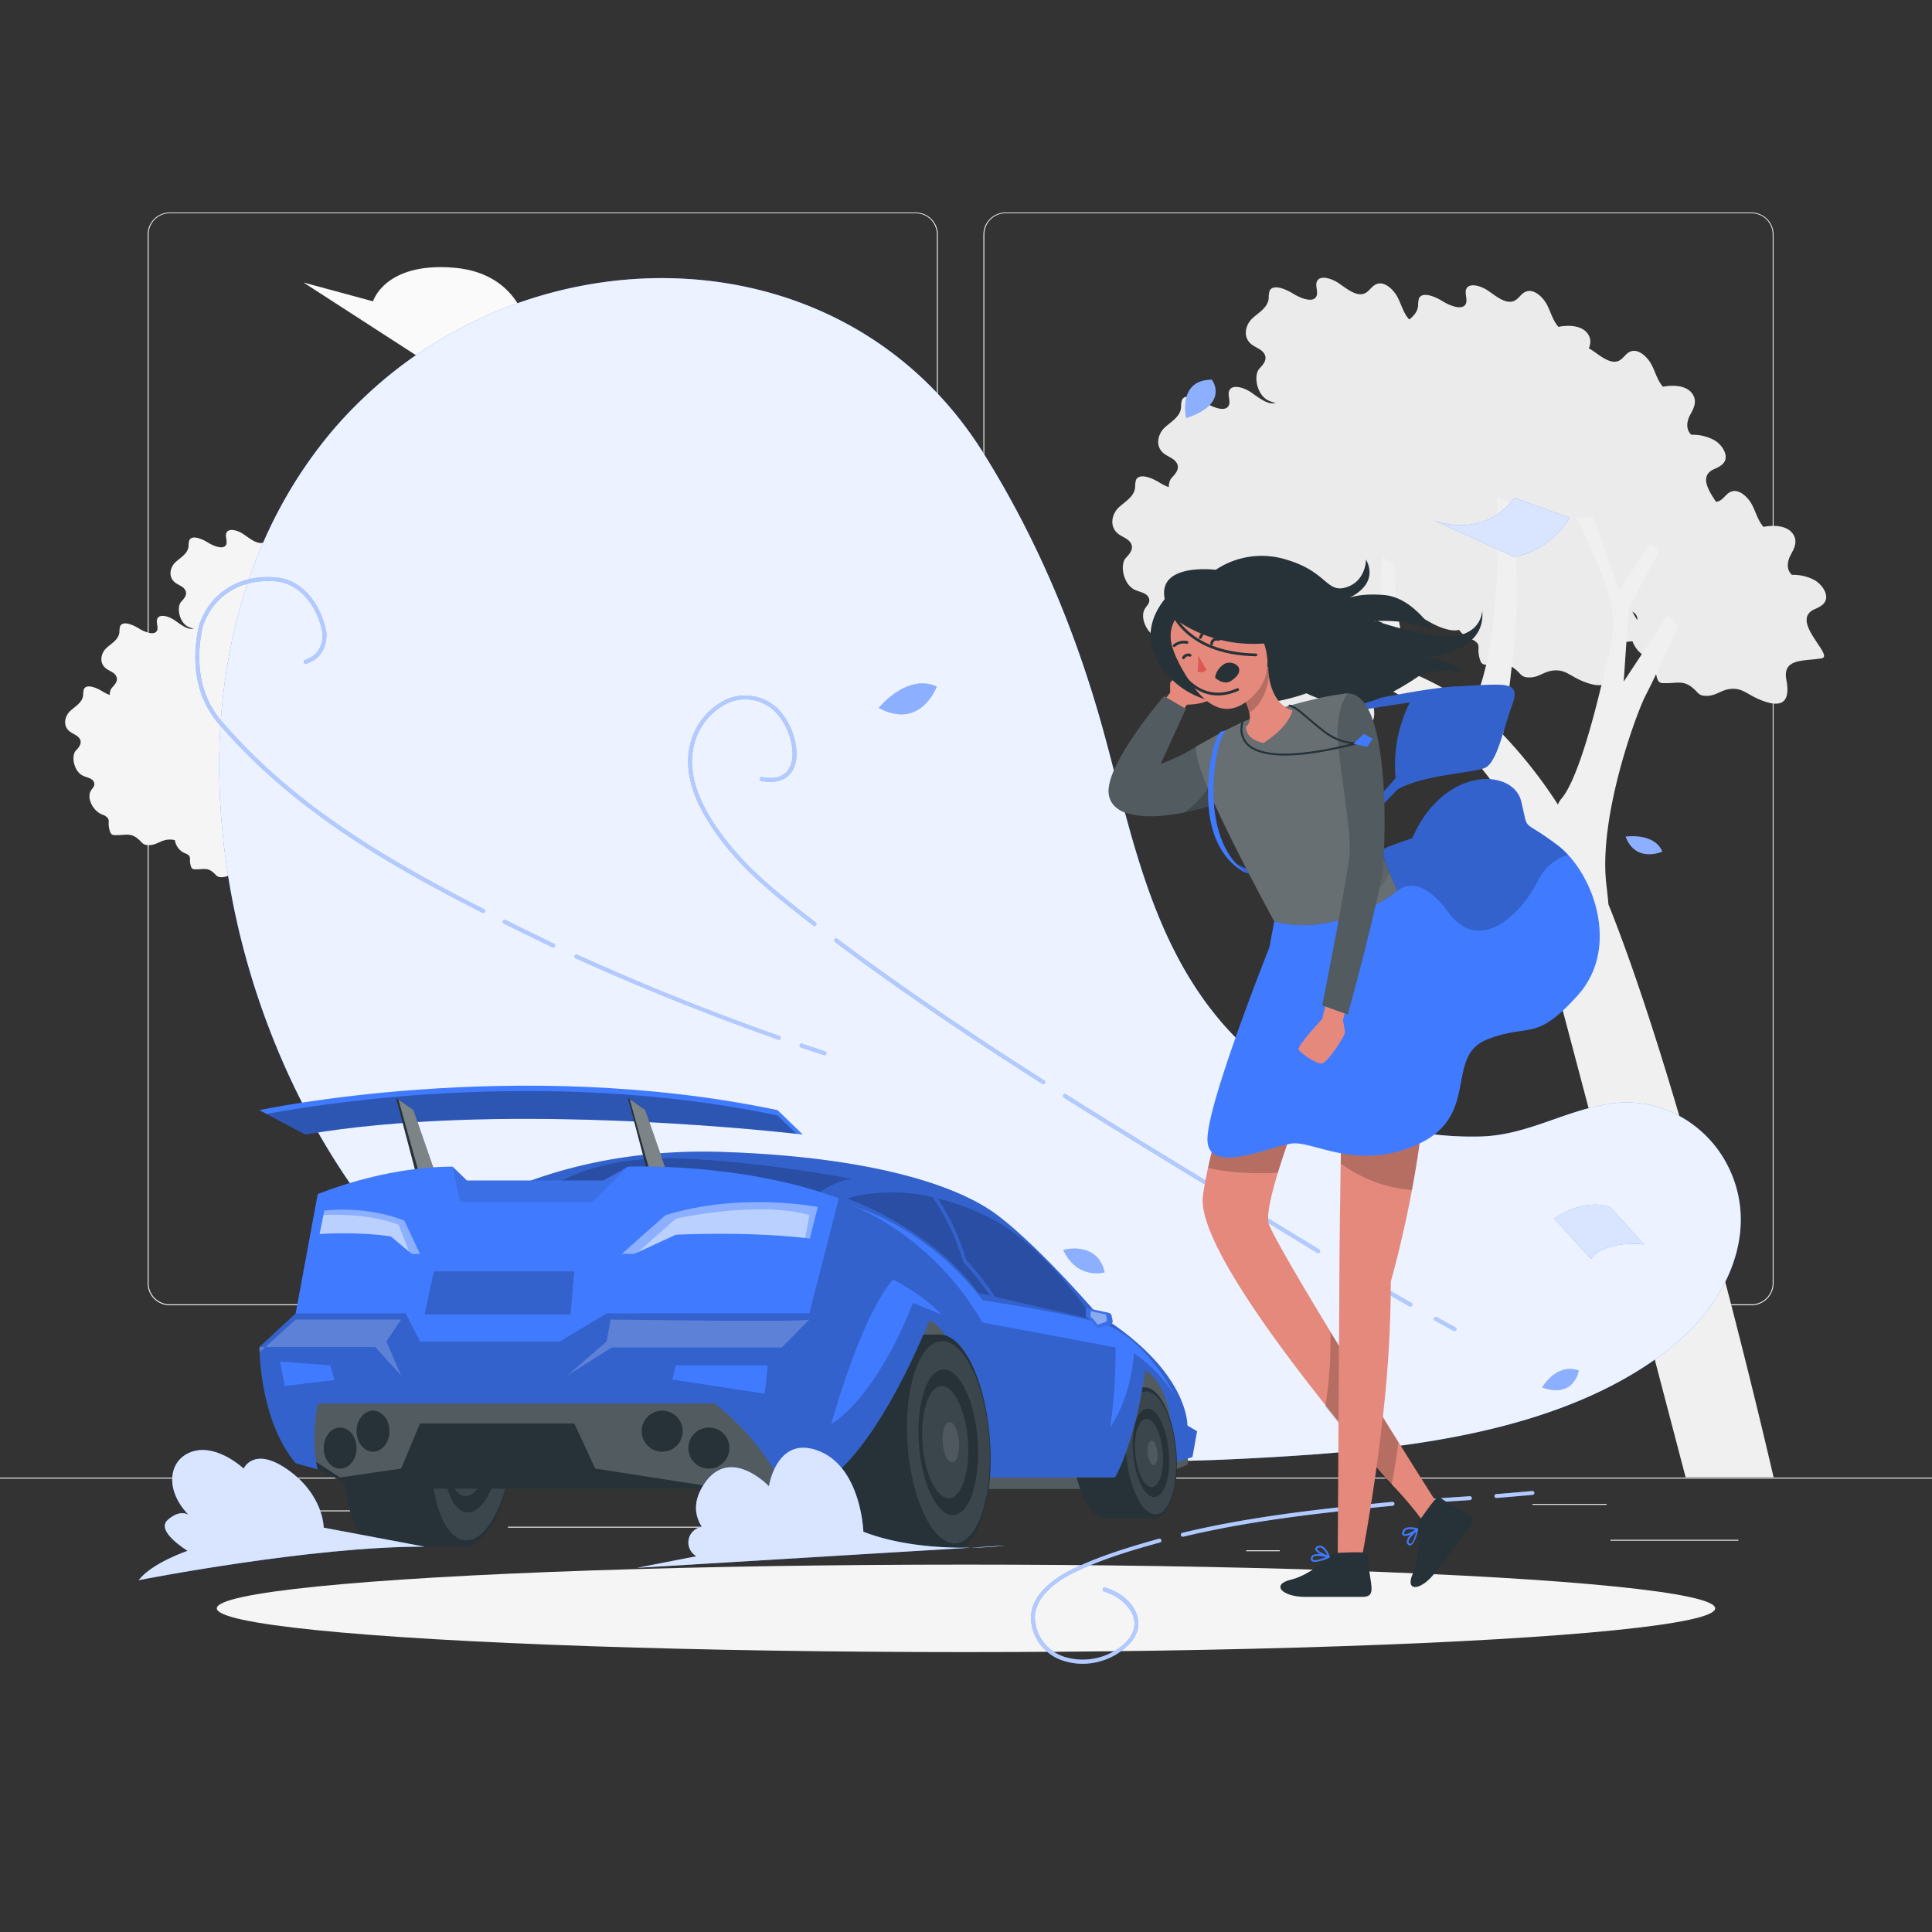 <svg xmlns="http://www.w3.org/2000/svg" viewBox="0 0 500 500"><rect x="0" y="0" width="500" height="500" fill="#333333" stroke="none"/><g id="background-complete"><rect y="382.4" width="500" height="0.25" style="fill:#ebebeb"></rect><rect x="416.78" y="398.49" width="33.12" height="0.25" style="fill:#ebebeb"></rect><rect x="322.53" y="401.21" width="8.69" height="0.25" style="fill:#ebebeb"></rect><rect x="396.59" y="389.21" width="19.19" height="0.25" style="fill:#ebebeb"></rect><rect x="52.46" y="390.89" width="43.19" height="0.25" style="fill:#ebebeb"></rect><rect x="104.56" y="390.89" width="6.33" height="0.25" style="fill:#ebebeb"></rect><rect x="131.47" y="395.11" width="93.68" height="0.25" style="fill:#ebebeb"></rect><path d="M237,337.8H43.91a5.71,5.71,0,0,1-5.7-5.71V60.66A5.71,5.71,0,0,1,43.91,55H237a5.71,5.71,0,0,1,5.71,5.71V332.09A5.71,5.71,0,0,1,237,337.8ZM43.91,55.2a5.46,5.46,0,0,0-5.45,5.46V332.09a5.46,5.46,0,0,0,5.45,5.46H237a5.47,5.47,0,0,0,5.46-5.46V60.66A5.47,5.47,0,0,0,237,55.2Z" style="fill:#ebebeb"></path><path d="M453.31,337.8H260.21a5.72,5.72,0,0,1-5.71-5.71V60.66A5.72,5.72,0,0,1,260.21,55h193.1A5.71,5.71,0,0,1,459,60.66V332.09A5.71,5.71,0,0,1,453.31,337.8ZM260.21,55.2a5.47,5.47,0,0,0-5.46,5.46V332.09a5.47,5.47,0,0,0,5.46,5.46h193.1a5.47,5.47,0,0,0,5.46-5.46V60.66a5.47,5.47,0,0,0-5.46-5.46Z" style="fill:#ebebeb"></path><path d="M154.63,221.32a9.78,9.78,0,0,0-.21-2.17c-.85-4.5,3.65-3.78,7.18-4.39,2.75-.48-6.65-7.7-1.44-10,1-.44,2-.92,2.32-1.94.39-1.34-.79-3.11-2.26-4a9.28,9.28,0,0,0-4.67-1.1c-1.23-1.14-.89-2.86-.27-4s1.41-2.49.71-3.93c-1.07-2.17-4.14-2.25-6.24-1.82-1.14-1.32-1.53-3-2.3-4.45s-2.35-3-3.85-2.87-1.88,1.81-3.22,2.14c-1.56.39-3.35-1.06-4.92-2.15s-4-1.77-4.54-.34c-.32.86.3,2.06,0,2.9-.6,1.47-3.11.56-4.79-.48s-4.17-2-4.8-.54a5,5,0,0,0-.18,1.51c-.19,1.92-2,2.88-3.36,4.11s-2,3.69-.25,5.19c.86.75,2.13,1.05,2.71,2,.72,1.18-.24,2.24-1,3.06-1.26,1.35-.54,5.4,1.85,6.51,1,.46,2.35.6,2.81,1.58s-.31,1.55-.74,2.22c-1.16,1.84.36,5.16,2.84,6.22.57.25,1.25.44,1.57,1a2.11,2.11,0,0,1,.17,1.18,6.16,6.16,0,0,0,.36,2.25,1.32,1.32,0,0,0,.45.71,1.34,1.34,0,0,0,.72.19c3.09.13,4.29-.94,6.82,1.7a3,3,0,0,0,.8.67,2.23,2.23,0,0,0,.9.21c2.14.17,3.19-1.13,5.05-1.37,2.58-.34,3.49,1,6.11,2.12C153,224.89,154.56,223.82,154.63,221.32Z" style="fill:#f5f5f5"></path><path d="M118.49,217.54a10.48,10.48,0,0,0-.22-2.17c-.85-4.5,3.65-3.78,7.18-4.4,2.76-.47-6.65-7.69-1.44-10,1-.44,2-.93,2.32-1.94.39-1.34-.79-3.11-2.26-4a9.25,9.25,0,0,0-4.67-1.1c-1.23-1.14-.89-2.86-.27-4s1.41-2.49.71-3.93c-1.06-2.17-4.14-2.25-6.24-1.82-1.14-1.32-1.53-3-2.3-4.45s-2.35-3-3.84-2.87-1.89,1.81-3.23,2.14c-1.56.39-3.35-1.06-4.92-2.15s-4-1.77-4.54-.34c-.32.86.3,2.06,0,2.9-.6,1.47-3.11.56-4.79-.48s-4.17-2-4.8-.54a5,5,0,0,0-.18,1.51c-.19,1.92-2,2.88-3.36,4.11s-2,3.69-.25,5.19c.86.74,2.14,1.05,2.71,2,.72,1.18-.24,2.24-1,3.06-1.27,1.35-.55,5.4,1.84,6.51,1,.46,2.35.6,2.81,1.58s-.31,1.55-.73,2.22c-1.17,1.84.35,5.16,2.83,6.22.57.25,1.25.44,1.57,1a2,2,0,0,1,.17,1.18,6.16,6.16,0,0,0,.36,2.25,1.38,1.38,0,0,0,.45.71,1.34,1.34,0,0,0,.72.19c3.09.13,4.29-.94,6.82,1.7a3,3,0,0,0,.8.67,2.23,2.23,0,0,0,.9.21c2.14.17,3.19-1.13,5-1.37,2.58-.34,3.49,1,6.11,2.12C116.89,221.11,118.41,220,118.49,217.54Z" style="fill:#f5f5f5"></path><path d="M109.54,195.26a10.41,10.41,0,0,0-.21-2.17c-.85-4.5,3.65-3.78,7.18-4.4,2.75-.47-6.66-7.69-1.44-10,1-.44,2-.93,2.31-1.94.39-1.34-.78-3.11-2.26-4a9.25,9.25,0,0,0-4.67-1.1c-1.23-1.14-.89-2.86-.26-4s1.41-2.49.7-3.93c-1.06-2.17-4.13-2.25-6.23-1.82-1.15-1.32-1.54-3-2.31-4.45s-2.35-3-3.84-2.87-1.89,1.81-3.23,2.14c-1.55.39-3.35-1.06-4.91-2.15s-4-1.77-4.54-.34c-.32.86.3,2.06,0,2.9-.6,1.47-3.11.56-4.78-.48s-4.17-2-4.81-.54a5.26,5.26,0,0,0-.17,1.51c-.19,1.92-2,2.88-3.37,4.11s-2,3.69-.25,5.19c.87.74,2.14,1.05,2.71,2,.72,1.18-.23,2.24-1,3.06-1.26,1.35-.54,5.4,1.85,6.51,1,.46,2.34.6,2.8,1.58s-.31,1.55-.73,2.22c-1.16,1.84.35,5.16,2.84,6.22a3.11,3.11,0,0,1,1.56,1,2,2,0,0,1,.17,1.18,6.38,6.38,0,0,0,.36,2.25,1.38,1.38,0,0,0,.45.71,1.34,1.34,0,0,0,.72.19c3.09.13,4.3-.94,6.82,1.7a3.22,3.22,0,0,0,.81.67,2.23,2.23,0,0,0,.89.21c2.15.17,3.2-1.13,5.06-1.37,2.58-.34,3.48,1,6.1,2.12C107.94,198.83,109.47,197.76,109.54,195.26Z" style="fill:#f5f5f5"></path><path d="M89.11,206.36a9.67,9.67,0,0,0-.21-2.17c-.85-4.5,3.65-3.79,7.18-4.4,2.75-.48-6.65-7.69-1.44-10,1-.43,2-.92,2.31-1.93.4-1.35-.78-3.12-2.25-4A9.28,9.28,0,0,0,90,182.75c-1.23-1.14-.88-2.86-.26-4s1.41-2.49.71-3.93c-1.07-2.17-4.14-2.25-6.24-1.83-1.14-1.31-1.54-3-2.3-4.44s-2.35-3.05-3.85-2.87-1.88,1.81-3.22,2.14c-1.56.39-3.35-1.07-4.92-2.16s-4-1.77-4.54-.33c-.32.86.3,2.06,0,2.9-.6,1.47-3.11.56-4.79-.48s-4.17-2-4.8-.54a4.93,4.93,0,0,0-.18,1.51c-.19,1.92-2,2.88-3.36,4.11s-2,3.68-.25,5.19c.86.74,2.13,1,2.71,2,.71,1.18-.24,2.24-1,3.05-1.26,1.36-.54,5.41,1.85,6.51,1,.47,2.35.61,2.81,1.59s-.31,1.54-.74,2.22c-1.16,1.84.35,5.16,2.84,6.22a3,3,0,0,1,1.56,1,2,2,0,0,1,.18,1.17,6.23,6.23,0,0,0,.35,2.26,1.4,1.4,0,0,0,.46.71,1.3,1.3,0,0,0,.71.18c3.1.14,4.3-.94,6.83,1.71a3.21,3.21,0,0,0,.8.67,2.41,2.41,0,0,0,.9.21c2.14.17,3.19-1.13,5.05-1.38,2.58-.33,3.48,1,6.11,2.13C87.52,209.92,89,208.86,89.11,206.36Z" style="fill:#f5f5f5"></path><path d="M64.4,201.23a11.14,11.14,0,0,0-.21-2.17c-.86-4.5,3.65-3.78,7.17-4.39,2.76-.48-6.65-7.7-1.44-10,1-.43,2-.92,2.32-1.94.39-1.34-.79-3.11-2.26-4a9.25,9.25,0,0,0-4.67-1.1c-1.23-1.14-.89-2.86-.27-4s1.42-2.5.71-3.94c-1.06-2.17-4.14-2.24-6.24-1.82-1.14-1.31-1.53-3-2.3-4.45s-2.35-3-3.84-2.86-1.89,1.8-3.23,2.13c-1.56.39-3.35-1.06-4.92-2.15s-4-1.77-4.54-.34c-.32.86.3,2.06,0,2.91-.6,1.46-3.11.55-4.79-.49s-4.16-2-4.8-.54a5,5,0,0,0-.18,1.51c-.19,1.92-2,2.88-3.36,4.11s-2,3.69-.25,5.19c.87.75,2.14,1,2.71,2,.72,1.19-.23,2.24-1,3.06-1.27,1.35-.55,5.4,1.84,6.51,1,.46,2.35.61,2.81,1.58s-.31,1.55-.73,2.22c-1.17,1.85.35,5.17,2.84,6.22a3.22,3.22,0,0,1,1.56,1,2,2,0,0,1,.17,1.18,6.38,6.38,0,0,0,.36,2.25,1.38,1.38,0,0,0,.45.71,1.34,1.34,0,0,0,.72.19c3.09.13,4.3-.94,6.82,1.7a3,3,0,0,0,.8.67,2.23,2.23,0,0,0,.9.21c2.14.17,3.19-1.13,5-1.37,2.58-.34,3.49,1,6.11,2.12C62.8,204.8,64.33,203.73,64.4,201.23Z" style="fill:#f5f5f5"></path><path d="M70.3,226.15a8.44,8.44,0,0,0-.17-1.71c-.67-3.54,2.88-3,5.65-3.46,2.17-.38-5.23-6.06-1.13-7.89.76-.34,1.59-.73,1.82-1.53.31-1.05-.61-2.45-1.77-3.14a7.29,7.29,0,0,0-3.68-.86,2.58,2.58,0,0,1-.21-3.17c.49-.92,1.11-2,.56-3.1-.84-1.71-3.26-1.77-4.92-1.44a16.35,16.35,0,0,1-1.81-3.5c-.6-1.17-1.85-2.4-3-2.25s-1.49,1.42-2.55,1.68c-1.22.3-2.63-.84-3.87-1.7s-3.15-1.39-3.57-.26c-.25.68.23,1.62,0,2.28-.47,1.16-2.44.44-3.76-.38s-3.29-1.56-3.79-.42a4.18,4.18,0,0,0-.14,1.19c-.15,1.51-1.61,2.26-2.65,3.23s-1.57,2.91-.19,4.09c.68.59,1.68.82,2.13,1.57.57.93-.18,1.76-.78,2.4-1,1.07-.43,4.26,1.46,5.13.79.36,1.84.48,2.2,1.24s-.24,1.22-.57,1.75c-.92,1.45.27,4.07,2.23,4.9a2.39,2.39,0,0,1,1.23.77,1.56,1.56,0,0,1,.14.92,4.87,4.87,0,0,0,.28,1.78,1.06,1.06,0,0,0,.36.55,1,1,0,0,0,.56.15c2.43.11,3.38-.74,5.37,1.34a2.32,2.32,0,0,0,.64.53,1.76,1.76,0,0,0,.7.17c1.69.13,2.52-.89,4-1.09,2-.26,2.74.81,4.81,1.68C69,229,70.24,228.12,70.3,226.15Z" style="fill:#f5f5f5"></path><path d="M55,217.54a10.41,10.41,0,0,0-.21-2.17c-.85-4.5,3.65-3.78,7.18-4.4,2.75-.47-6.66-7.69-1.44-10,1-.44,2-.93,2.31-1.94.4-1.34-.78-3.11-2.25-4a9.31,9.31,0,0,0-4.68-1.1c-1.23-1.14-.89-2.86-.26-4s1.41-2.49.71-3.93c-1.07-2.17-4.14-2.25-6.24-1.82-1.14-1.32-1.54-3-2.3-4.45s-2.35-3-3.85-2.87-1.89,1.81-3.23,2.14c-1.55.39-3.34-1.06-4.91-2.15s-4-1.77-4.54-.34c-.32.86.3,2.06,0,2.9-.59,1.47-3.1.56-4.78-.48s-4.17-2-4.81-.54a5.3,5.3,0,0,0-.17,1.51c-.19,1.92-2.05,2.88-3.37,4.11s-2,3.69-.24,5.19c.86.74,2.13,1.05,2.71,2,.71,1.18-.24,2.24-1,3.06-1.26,1.35-.54,5.4,1.85,6.51,1,.46,2.34.6,2.8,1.58s-.3,1.55-.73,2.22c-1.16,1.84.35,5.16,2.84,6.22a3.11,3.11,0,0,1,1.56,1,2,2,0,0,1,.17,1.18,6.38,6.38,0,0,0,.36,2.25,1.38,1.38,0,0,0,.45.71,1.34,1.34,0,0,0,.72.19c3.09.13,4.3-.94,6.82,1.7a3.22,3.22,0,0,0,.81.67,2.23,2.23,0,0,0,.89.21c2.15.17,3.2-1.13,5.06-1.37,2.58-.34,3.48,1,6.1,2.12C53.43,221.11,55,220,55,217.54Z" style="fill:#f5f5f5"></path><path d="M82.28,179a9.78,9.78,0,0,0-.21-2.17c-.85-4.5,3.65-3.78,7.18-4.39,2.75-.48-6.65-7.7-1.44-10,1-.44,2-.92,2.31-1.94.4-1.34-.78-3.11-2.25-4a9.29,9.29,0,0,0-4.68-1.1c-1.23-1.14-.88-2.86-.26-4s1.41-2.5.71-3.94c-1.07-2.17-4.14-2.24-6.24-1.82-1.14-1.31-1.54-2.95-2.3-4.45s-2.35-3.05-3.85-2.86-1.88,1.8-3.22,2.13c-1.56.39-3.35-1.06-4.92-2.15s-4-1.77-4.54-.34c-.32.86.3,2.06,0,2.91-.6,1.46-3.11.55-4.79-.49s-4.17-2-4.8-.54a5,5,0,0,0-.18,1.51c-.19,1.92-2,2.88-3.36,4.11s-2,3.69-.25,5.19c.86.75,2.13,1,2.71,2,.71,1.19-.24,2.24-1,3.06-1.26,1.35-.54,5.4,1.85,6.51,1,.46,2.35.61,2.81,1.58s-.31,1.55-.74,2.22c-1.16,1.84.36,5.17,2.84,6.22.57.25,1.25.44,1.57,1a2.11,2.11,0,0,1,.17,1.18,6.15,6.15,0,0,0,.35,2.25,1.4,1.4,0,0,0,.46.71,1.31,1.31,0,0,0,.71.19c3.1.13,4.3-.94,6.83,1.7a2.83,2.83,0,0,0,.8.67,2.23,2.23,0,0,0,.9.21c2.14.17,3.19-1.13,5-1.37,2.58-.34,3.48,1,6.11,2.12C80.69,182.52,82.21,181.45,82.28,179Z" style="fill:#f5f5f5"></path><path d="M112.78,180.48a11.14,11.14,0,0,0-.21-2.17c-.86-4.5,3.65-3.78,7.17-4.39,2.76-.48-6.65-7.7-1.44-10,1-.43,2-.92,2.32-1.94.39-1.34-.79-3.11-2.26-4a9.25,9.25,0,0,0-4.67-1.1c-1.23-1.14-.89-2.86-.27-4s1.42-2.5.71-3.94c-1.06-2.17-4.14-2.24-6.24-1.82-1.14-1.31-1.53-3-2.3-4.45s-2.35-3-3.84-2.86-1.89,1.8-3.23,2.13c-1.56.39-3.35-1.06-4.92-2.15s-4-1.77-4.54-.34c-.32.86.3,2.06,0,2.91-.6,1.46-3.11.55-4.79-.49s-4.16-2-4.8-.54a5,5,0,0,0-.18,1.51c-.19,1.92-2,2.88-3.36,4.11s-2,3.69-.25,5.19c.87.75,2.14,1,2.71,2,.72,1.19-.23,2.24-1,3.06-1.27,1.35-.55,5.4,1.84,6.51,1,.46,2.35.61,2.81,1.58s-.31,1.55-.73,2.22c-1.17,1.85.35,5.17,2.84,6.22a3.22,3.22,0,0,1,1.56,1,2,2,0,0,1,.17,1.18,6.38,6.38,0,0,0,.36,2.25,1.38,1.38,0,0,0,.45.71,1.34,1.34,0,0,0,.72.19c3.09.13,4.29-.94,6.82,1.7a3,3,0,0,0,.8.67,2.23,2.23,0,0,0,.9.21c2.14.17,3.19-1.13,5-1.37,2.58-.34,3.49,1,6.11,2.12C111.18,184.05,112.71,183,112.78,180.48Z" style="fill:#f5f5f5"></path><path d="M134.12,192.73a10.29,10.29,0,0,0-.21-2.17c-.86-4.5,3.65-3.79,7.17-4.4,2.76-.48-6.65-7.69-1.43-10,1-.43,2-.92,2.31-1.93.39-1.35-.79-3.12-2.26-4a9.24,9.24,0,0,0-4.67-1.09c-1.23-1.14-.89-2.86-.27-4s1.42-2.49.71-3.93c-1.06-2.17-4.13-2.25-6.24-1.83-1.14-1.31-1.53-3-2.3-4.44s-2.35-3.06-3.84-2.87-1.89,1.8-3.23,2.14c-1.55.38-3.35-1.07-4.91-2.16s-4-1.77-4.54-.33c-.32.86.29,2.06,0,2.9-.6,1.47-3.11.56-4.78-.48s-4.17-2-4.81-.54a4.93,4.93,0,0,0-.17,1.51c-.2,1.92-2,2.88-3.37,4.11s-2,3.68-.25,5.19c.87.74,2.14,1,2.71,2,.72,1.18-.23,2.24-1,3.05-1.27,1.36-.55,5.41,1.85,6.51,1,.47,2.34.61,2.8,1.59s-.31,1.54-.73,2.22c-1.17,1.84.35,5.16,2.84,6.22a3,3,0,0,1,1.56,1,2,2,0,0,1,.17,1.17,6.47,6.47,0,0,0,.36,2.26,1.38,1.38,0,0,0,.45.71,1.33,1.33,0,0,0,.72.18c3.09.14,4.3-.94,6.82,1.71a3.25,3.25,0,0,0,.81.67,2.52,2.52,0,0,0,.89.21c2.15.17,3.19-1.13,5.05-1.38,2.58-.33,3.49,1,6.11,2.13C132.52,196.29,134.05,195.23,134.12,192.73Z" style="fill:#f5f5f5"></path><path d="M132.43,208.21s-5,10.74-6.76,14.15S116,247,117.69,261c.18,1.5.31,2.79.41,3.92,15,37.2,31,105.27,33.72,116.93h-18C130.41,368.75,99,248.62,97.47,245c-1.56-3.88-12.76-18.66-25.88-24.73s-28.15-26.17-28.15-26.17h3.7s9.93,12.32,21.38,19.14a51,51,0,0,0,5,2.58A58.1,58.1,0,0,1,72,194.05l2.45,1.84c0,11,2.14,18,4,22a55.89,55.89,0,0,1,11.76,6.71c6.86-13.08,5.1-43,5.1-43l2.94,1.41a147,147,0,0,1,1.23,18.34c0,7.75-1.92,22.32-2.87,28.94a96.55,96.55,0,0,1,11.21,14.27,4,4,0,0,1,.68-1.17c5.12-5.92,10.54-33.91,10.54-33.91,1.38-6.51-7.46-23.59-7.46-23.59H115l5.27,14.94,6.36-9.44,1.91,1.31-6.3,11.8-1,14.94,9-13.63Z" style="fill:#f5f5f5"></path><path d="M245.26,265.81a6.94,6.94,0,0,0-.15-1.56c-.62-3.26,2.64-2.74,5.19-3.18,2-.35-4.81-5.56-1-7.25.7-.31,1.46-.66,1.67-1.4.29-1-.57-2.25-1.63-2.88a6.63,6.63,0,0,0-3.38-.8,2.37,2.37,0,0,1-.19-2.91c.45-.84,1-1.8.51-2.84-.77-1.57-3-1.62-4.51-1.32a14.59,14.59,0,0,1-1.66-3.21c-.56-1.08-1.7-2.21-2.78-2.07s-1.36,1.3-2.33,1.54c-1.13.28-2.42-.77-3.56-1.56s-2.89-1.28-3.28-.24c-.23.62.22,1.49,0,2.1-.43,1.06-2.25.4-3.46-.35s-3-1.43-3.47-.39a3.51,3.51,0,0,0-.13,1.09c-.14,1.39-1.48,2.08-2.43,3a2.52,2.52,0,0,0-.18,3.75c.62.54,1.54.76,2,1.44.51.86-.17,1.62-.72,2.21-.92,1-.4,3.91,1.33,4.71.73.33,1.7.44,2,1.14s-.22,1.12-.53,1.61c-.84,1.33.26,3.73,2,4.5a2.1,2.1,0,0,1,1.13.7,1.41,1.41,0,0,1,.13.85,4.43,4.43,0,0,0,.26,1.62,1,1,0,0,0,.32.52,1,1,0,0,0,.52.13c2.24.1,3.11-.68,4.93,1.23a2.11,2.11,0,0,0,.59.49,1.62,1.62,0,0,0,.64.15c1.55.12,2.31-.82,3.66-1,1.86-.25,2.52.74,4.41,1.53C244.11,268.39,245.21,267.62,245.26,265.81Z" style="fill:#f5f5f5"></path><path d="M219.13,263.08a7.66,7.66,0,0,0-.15-1.57c-.62-3.25,2.64-2.74,5.19-3.18,2-.34-4.81-5.56-1-7.24.7-.31,1.45-.67,1.67-1.4.28-1-.57-2.25-1.63-2.89a6.77,6.77,0,0,0-3.38-.79,2.37,2.37,0,0,1-.19-2.91c.45-.84,1-1.8.51-2.84-.77-1.57-3-1.63-4.51-1.32a14.38,14.38,0,0,1-1.66-3.21c-.56-1.08-1.7-2.21-2.78-2.08s-1.37,1.31-2.34,1.55c-1.12.28-2.42-.77-3.55-1.56s-2.89-1.28-3.28-.24c-.23.62.21,1.48,0,2.1-.44,1.06-2.25.4-3.46-.35s-3-1.44-3.48-.39a3.51,3.51,0,0,0-.12,1.09c-.14,1.39-1.48,2.08-2.44,3a2.53,2.53,0,0,0-.18,3.75c.63.54,1.55.76,2,1.44.52.85-.17,1.62-.71,2.21-.92,1-.4,3.9,1.33,4.7.73.34,1.7.44,2,1.15s-.22,1.12-.53,1.6c-.84,1.34.25,3.74,2,4.5a2.27,2.27,0,0,1,1.13.7,1.41,1.41,0,0,1,.12.85,4.91,4.91,0,0,0,.26,1.63,1,1,0,0,0,.33.51,1,1,0,0,0,.52.14c2.23.1,3.11-.68,4.93,1.23a2.7,2.7,0,0,0,.58.49,1.92,1.92,0,0,0,.65.15c1.55.12,2.31-.82,3.65-1,1.87-.24,2.52.75,4.42,1.54C218,265.66,219.08,264.89,219.13,263.08Z" style="fill:#f5f5f5"></path><path d="M212.66,247a6.94,6.94,0,0,0-.15-1.56c-.61-3.26,2.64-2.74,5.19-3.18,2-.35-4.81-5.56-1-7.25.7-.31,1.46-.66,1.67-1.4.29-1-.56-2.25-1.63-2.88a6.73,6.73,0,0,0-3.38-.8,2.37,2.37,0,0,1-.19-2.91c.45-.84,1-1.8.51-2.84-.77-1.57-3-1.62-4.51-1.32a14.59,14.59,0,0,1-1.66-3.21c-.55-1.08-1.7-2.21-2.78-2.07s-1.36,1.3-2.33,1.54c-1.13.28-2.42-.77-3.56-1.56s-2.89-1.28-3.28-.24c-.23.62.22,1.49,0,2.1-.43,1.06-2.25.4-3.46-.35s-3-1.43-3.47-.39a3.83,3.83,0,0,0-.13,1.09c-.14,1.39-1.48,2.08-2.43,3a2.53,2.53,0,0,0-.18,3.76c.62.53,1.54.75,2,1.43.52.86-.17,1.62-.72,2.21-.91,1-.4,3.91,1.33,4.71.73.33,1.7.44,2,1.14s-.22,1.12-.53,1.61c-.84,1.33.26,3.73,2.05,4.5a2.1,2.1,0,0,1,1.13.7,1.41,1.41,0,0,1,.13.85,4.52,4.52,0,0,0,.26,1.63,1,1,0,0,0,.32.51.9.9,0,0,0,.52.13c2.24.1,3.11-.68,4.93,1.23a2.11,2.11,0,0,0,.59.49,1.66,1.66,0,0,0,.64.15c1.55.13,2.31-.82,3.66-1,1.86-.25,2.52.74,4.41,1.53C211.51,249.55,212.61,248.78,212.66,247Z" style="fill:#f5f5f5"></path><path d="M197.9,255a7.66,7.66,0,0,0-.15-1.57c-.62-3.26,2.63-2.74,5.18-3.18,2-.35-4.81-5.56-1-7.24.7-.32,1.46-.67,1.68-1.4.28-1-.57-2.25-1.64-2.89a6.61,6.61,0,0,0-3.37-.79,2.37,2.37,0,0,1-.2-2.91c.46-.85,1-1.81.52-2.85-.77-1.56-3-1.62-4.51-1.32a14.41,14.41,0,0,1-1.67-3.21c-.55-1.08-1.7-2.21-2.78-2.07s-1.36,1.3-2.33,1.54c-1.12.28-2.42-.77-3.55-1.55s-2.9-1.28-3.28-.25c-.24.62.21,1.49,0,2.1-.43,1.06-2.24.4-3.46-.35s-3-1.43-3.47-.39a3.88,3.88,0,0,0-.13,1.09c-.13,1.39-1.47,2.08-2.43,3a2.53,2.53,0,0,0-.18,3.75c.63.53,1.55.75,2,1.44.52.85-.17,1.62-.72,2.2-.91,1-.39,3.91,1.34,4.71.72.34,1.69.44,2,1.14s-.23,1.12-.53,1.61c-.85,1.33.25,3.73,2.05,4.5a2.2,2.2,0,0,1,1.13.7,1.48,1.48,0,0,1,.12.85,4.48,4.48,0,0,0,.26,1.63,1,1,0,0,0,.33.51,1,1,0,0,0,.52.14c2.23.09,3.1-.68,4.93,1.23a2.22,2.22,0,0,0,.58.48,1.51,1.51,0,0,0,.65.15c1.55.13,2.31-.81,3.65-1,1.87-.24,2.52.74,4.41,1.54C196.74,257.57,197.85,256.8,197.9,255Z" style="fill:#f5f5f5"></path><path d="M180,251.29a7.66,7.66,0,0,0-.15-1.57c-.62-3.25,2.64-2.74,5.18-3.18,2-.34-4.8-5.56-1-7.24.7-.31,1.45-.67,1.67-1.4.28-1-.57-2.25-1.63-2.89a6.77,6.77,0,0,0-3.38-.79,2.37,2.37,0,0,1-.19-2.91c.45-.84,1-1.8.51-2.84-.77-1.57-3-1.63-4.51-1.32a14.38,14.38,0,0,1-1.66-3.21c-.56-1.08-1.7-2.21-2.78-2.08s-1.37,1.31-2.34,1.55c-1.12.28-2.42-.77-3.55-1.56s-2.9-1.28-3.28-.24c-.23.62.21,1.48,0,2.1-.43,1.06-2.24.4-3.45-.35s-3-1.43-3.48-.39a3.51,3.51,0,0,0-.12,1.09c-.14,1.39-1.48,2.08-2.44,3a2.53,2.53,0,0,0-.18,3.75c.63.54,1.55.76,2,1.44.52.85-.17,1.62-.72,2.21-.91,1-.39,3.9,1.34,4.7.73.34,1.69.44,2,1.15s-.23,1.12-.53,1.6c-.84,1.34.25,3.74,2.05,4.5a2.27,2.27,0,0,1,1.13.7,1.41,1.41,0,0,1,.12.85,4.67,4.67,0,0,0,.26,1.63,1,1,0,0,0,.33.51,1,1,0,0,0,.52.14c2.23.1,3.11-.68,4.93,1.23a2.7,2.7,0,0,0,.58.49,1.86,1.86,0,0,0,.65.15c1.55.12,2.31-.82,3.65-1,1.87-.24,2.52.75,4.42,1.54C178.88,253.87,180,253.1,180,251.29Z" style="fill:#f5f5f5"></path><path d="M184.3,269.3a6.36,6.36,0,0,0-.12-1.23c-.49-2.56,2.07-2.16,4.08-2.51,1.57-.27-3.78-4.37-.82-5.7.55-.24,1.15-.52,1.32-1.1a2.35,2.35,0,0,0-1.28-2.27,5.34,5.34,0,0,0-2.66-.63,1.87,1.87,0,0,1-.16-2.29,2.37,2.37,0,0,0,.41-2.24c-.61-1.23-2.36-1.28-3.55-1a11,11,0,0,1-1.31-2.53c-.44-.84-1.34-1.74-2.19-1.63s-1.08,1-1.84,1.22-1.9-.61-2.8-1.23-2.28-1-2.58-.19c-.18.49.17,1.17,0,1.65-.34.84-1.77.32-2.72-.27s-2.37-1.13-2.74-.31a2.68,2.68,0,0,0-.09.86c-.11,1.09-1.17,1.64-1.92,2.34a2,2,0,0,0-.14,3c.49.43,1.21.6,1.54,1.14s-.13,1.27-.56,1.74c-.72.77-.31,3.07,1.05,3.7.57.27,1.33.35,1.59.9s-.17.88-.41,1.27c-.67,1.05.2,2.94,1.61,3.54a1.74,1.74,0,0,1,.89.55,1.12,1.12,0,0,1,.1.67,3.88,3.88,0,0,0,.2,1.28.72.72,0,0,0,.26.4.69.69,0,0,0,.41.11c1.76.08,2.45-.53,3.88,1a1.83,1.83,0,0,0,.46.38,1.19,1.19,0,0,0,.51.12c1.22.1,1.82-.64,2.88-.78,1.47-.19,2,.59,3.47,1.21C183.39,271.33,184.26,270.73,184.3,269.3Z" style="fill:#f5f5f5"></path><path d="M173.25,263.08a7,7,0,0,0-.15-1.57c-.62-3.25,2.64-2.74,5.19-3.18,2-.34-4.81-5.56-1-7.24.7-.31,1.46-.67,1.67-1.4.28-1-.57-2.25-1.63-2.89a6.75,6.75,0,0,0-3.38-.79,2.37,2.37,0,0,1-.19-2.91c.45-.84,1-1.8.51-2.84-.77-1.57-3-1.63-4.51-1.32a14.81,14.81,0,0,1-1.66-3.21c-.56-1.08-1.7-2.21-2.78-2.08S163.91,235,163,235.2c-1.13.28-2.42-.77-3.56-1.56s-2.89-1.28-3.28-.24c-.23.62.22,1.48,0,2.1-.43,1.06-2.25.4-3.46-.35s-3-1.44-3.48-.39a3.51,3.51,0,0,0-.12,1.09c-.14,1.39-1.48,2.08-2.43,3a2.52,2.52,0,0,0-.18,3.75c.62.54,1.54.76,2,1.44.51.85-.17,1.62-.72,2.21-.92,1-.4,3.9,1.33,4.7.73.34,1.7.44,2,1.15s-.22,1.12-.53,1.6c-.84,1.34.25,3.74,2.05,4.5a2.27,2.27,0,0,1,1.13.7,1.42,1.42,0,0,1,.13.85,4.45,4.45,0,0,0,.26,1.63,1,1,0,0,0,.32.51,1,1,0,0,0,.52.14c2.24.1,3.11-.68,4.93,1.23a2.7,2.7,0,0,0,.58.49,1.92,1.92,0,0,0,.65.15c1.55.12,2.31-.82,3.65-1,1.87-.24,2.52.75,4.42,1.54C172.1,265.66,173.2,264.89,173.25,263.08Z" style="fill:#f5f5f5"></path><path d="M193,235.19a7.66,7.66,0,0,0-.15-1.57c-.62-3.26,2.64-2.74,5.19-3.18,2-.35-4.81-5.56-1-7.25.7-.31,1.45-.66,1.67-1.4.28-1-.57-2.25-1.63-2.88a6.67,6.67,0,0,0-3.38-.79,2.38,2.38,0,0,1-.19-2.92c.45-.84,1-1.8.51-2.84-.77-1.57-3-1.62-4.51-1.32a14.17,14.17,0,0,1-1.66-3.21c-.56-1.08-1.7-2.21-2.78-2.07s-1.37,1.3-2.34,1.54c-1.12.28-2.42-.77-3.55-1.56s-2.89-1.28-3.28-.24c-.23.62.21,1.49,0,2.1-.43,1.06-2.24.4-3.45-.35s-3-1.43-3.48-.39a3.51,3.51,0,0,0-.12,1.09c-.14,1.39-1.48,2.08-2.44,3a2.55,2.55,0,0,0-.18,3.76c.63.53,1.55.75,2,1.43.52.86-.17,1.62-.72,2.21-.91,1-.39,3.91,1.34,4.71.73.33,1.69.44,2,1.14s-.23,1.12-.53,1.61c-.84,1.33.25,3.73,2.05,4.5a2.2,2.2,0,0,1,1.13.7,1.4,1.4,0,0,1,.12.85,5,5,0,0,0,.26,1.63,1.08,1.08,0,0,0,.33.51.9.9,0,0,0,.52.13c2.23.1,3.11-.68,4.93,1.23a2.23,2.23,0,0,0,.58.49,1.67,1.67,0,0,0,.65.15c1.55.13,2.31-.82,3.65-1,1.87-.25,2.52.74,4.42,1.53C191.81,237.76,192.91,237,193,235.19Z" style="fill:#f5f5f5"></path><path d="M215,236.29a7,7,0,0,0-.15-1.57c-.61-3.25,2.64-2.74,5.19-3.18,2-.34-4.81-5.56-1-7.24.7-.31,1.46-.67,1.67-1.4.29-1-.56-2.25-1.63-2.89a6.72,6.72,0,0,0-3.38-.79,2.37,2.37,0,0,1-.19-2.91c.45-.84,1-1.8.51-2.84-.77-1.57-3-1.63-4.51-1.32a14.81,14.81,0,0,1-1.66-3.21c-.56-1.08-1.7-2.21-2.78-2.08s-1.36,1.31-2.33,1.55c-1.13.28-2.42-.77-3.56-1.56s-2.89-1.28-3.28-.24c-.23.62.22,1.48,0,2.1-.43,1.06-2.25.4-3.46-.35s-3-1.44-3.47-.39a3.51,3.51,0,0,0-.13,1.09c-.14,1.39-1.48,2.08-2.43,3a2.52,2.52,0,0,0-.18,3.75c.62.54,1.54.76,2,1.44.52.85-.17,1.62-.72,2.21-.92,1-.4,3.9,1.33,4.7.73.34,1.7.44,2,1.15s-.22,1.12-.53,1.6c-.84,1.34.26,3.74,2.05,4.5a2.23,2.23,0,0,1,1.13.7,1.42,1.42,0,0,1,.13.85,4.45,4.45,0,0,0,.26,1.63,1,1,0,0,0,.32.51,1,1,0,0,0,.52.14c2.24.1,3.11-.68,4.93,1.23a2.53,2.53,0,0,0,.59.49,1.81,1.81,0,0,0,.64.15c1.55.12,2.31-.82,3.66-1,1.86-.24,2.52.75,4.41,1.54C213.85,238.87,215,238.1,215,236.29Z" style="fill:#f5f5f5"></path><path d="M230.43,245.14a7.07,7.07,0,0,0-.15-1.57c-.62-3.25,2.64-2.73,5.19-3.17,2-.35-4.81-5.57-1-7.25.7-.31,1.46-.66,1.67-1.4.28-1-.57-2.25-1.63-2.88a6.65,6.65,0,0,0-3.38-.8,2.37,2.37,0,0,1-.19-2.91c.45-.84,1-1.8.51-2.84-.77-1.57-3-1.62-4.51-1.32a14.59,14.59,0,0,1-1.66-3.21c-.56-1.08-1.7-2.21-2.78-2.08s-1.37,1.31-2.33,1.55c-1.13.28-2.43-.77-3.56-1.56s-2.89-1.28-3.28-.24c-.23.62.22,1.49,0,2.1-.44,1.06-2.25.4-3.46-.35s-3-1.43-3.48-.39a3.51,3.51,0,0,0-.12,1.09c-.14,1.39-1.48,2.08-2.44,3a2.53,2.53,0,0,0-.17,3.75c.62.54,1.54.76,2,1.44.51.86-.17,1.62-.72,2.21-.92,1-.4,3.91,1.33,4.71.73.33,1.7.44,2,1.14s-.22,1.12-.53,1.61c-.84,1.33.25,3.73,2.05,4.5a2.14,2.14,0,0,1,1.13.7,1.39,1.39,0,0,1,.13.84,4.45,4.45,0,0,0,.26,1.63,1,1,0,0,0,.32.52,1,1,0,0,0,.52.13c2.24.1,3.11-.68,4.93,1.23a2.23,2.23,0,0,0,.58.49,1.92,1.92,0,0,0,.65.15c1.55.12,2.31-.82,3.65-1,1.87-.25,2.52.74,4.42,1.53C229.28,247.72,230.38,247,230.43,245.14Z" style="fill:#f5f5f5"></path><path d="M229.21,256.33s-3.59,7.77-4.88,10.23-7,17.81-5.77,28c.13,1.08.22,2,.29,2.83,10.81,26.89,22.43,76.1,24.38,84.53h-13c-2.49-9.5-25.23-96.34-26.3-99-1.13-2.81-9.22-13.49-18.71-17.88s-20.35-18.92-20.35-18.92h2.67S174.73,255,183,259.93a36.88,36.88,0,0,0,3.64,1.87,42,42,0,0,1-1.1-15.7l1.77,1.33c0,7.93,1.55,13,2.87,15.93a40.46,40.46,0,0,1,8.5,4.85c5-9.46,3.69-31.08,3.69-31.08l2.12,1a105.08,105.08,0,0,1,.89,13.27c0,5.59-1.38,16.13-2.07,20.92a69.2,69.2,0,0,1,8.1,10.31,2.69,2.69,0,0,1,.49-.84c3.7-4.29,7.62-24.52,7.62-24.52,1-4.7-5.39-17-5.39-17h2.5l3.81,10.8,4.6-6.82,1.38.94-4.55,8.53-.74,10.8,6.5-9.85Z" style="fill:#f5f5f5"></path><path d="M303.93,301.37a5,5,0,0,0-.11-1.09c-.43-2.25,1.83-1.9,3.6-2.2,1.38-.24-3.34-3.86-.72-5,.48-.21,1-.46,1.16-1a2.05,2.05,0,0,0-1.13-2,4.72,4.72,0,0,0-2.35-.55,1.66,1.66,0,0,1-.13-2,2.11,2.11,0,0,0,.36-2c-.54-1.09-2.08-1.13-3.13-.92a10.43,10.43,0,0,1-1.16-2.22c-.38-.75-1.17-1.54-1.92-1.44s-.95.9-1.62,1.07-1.68-.53-2.47-1.08-2-.89-2.27-.17c-.16.43.15,1,0,1.46-.3.73-1.55.28-2.4-.25s-2.09-1-2.41-.27a2.73,2.73,0,0,0-.08.76c-.1,1-1,1.44-1.69,2.06a1.76,1.76,0,0,0-.12,2.61c.43.37,1.07.52,1.35,1s-.11,1.13-.49,1.53c-.64.68-.28,2.71.92,3.27.51.23,1.18.3,1.41.79s-.16.78-.37,1.12c-.58.92.18,2.59,1.42,3.12a1.56,1.56,0,0,1,.79.48,1,1,0,0,1,.08.59,3.22,3.22,0,0,0,.18,1.13.77.77,0,0,0,.23.36.67.67,0,0,0,.36.09c1.55.07,2.16-.47,3.42.86a1.8,1.8,0,0,0,.4.33,1.1,1.1,0,0,0,.45.11c1.08.08,1.61-.57,2.54-.69,1.29-.17,1.75.51,3.06,1.06C303.13,303.16,303.89,302.63,303.93,301.37Z" style="fill:#f5f5f5"></path><path d="M285.8,299.48a4.91,4.91,0,0,0-.11-1.09c-.42-2.26,1.83-1.9,3.6-2.21,1.38-.24-3.33-3.85-.72-5,.49-.22,1-.46,1.16-1a2,2,0,0,0-1.13-2,4.51,4.51,0,0,0-2.34-.55,1.65,1.65,0,0,1-.14-2,2.09,2.09,0,0,0,.36-2c-.53-1.09-2.08-1.13-3.13-.92a10,10,0,0,1-1.15-2.23c-.39-.75-1.18-1.53-1.93-1.44s-.95.91-1.62,1.07-1.68-.53-2.46-1.08-2-.88-2.28-.16c-.16.43.15,1,0,1.45-.3.74-1.56.28-2.4-.24s-2.09-1-2.41-.27a2.62,2.62,0,0,0-.09.75c-.1,1-1,1.45-1.69,2.07a1.75,1.75,0,0,0-.12,2.6c.43.37,1.07.52,1.36,1s-.12,1.12-.5,1.53c-.64.68-.28,2.71.92,3.26.51.24,1.18.31,1.41.8s-.15.77-.37,1.11c-.58.93.18,2.59,1.43,3.12a1.52,1.52,0,0,1,.78.49,1,1,0,0,1,.09.59,3,3,0,0,0,.18,1.13.62.62,0,0,0,.22.35.68.68,0,0,0,.36.1c1.55.06,2.16-.48,3.42.85a1.65,1.65,0,0,0,.41.34,1.18,1.18,0,0,0,.45.1c1.07.09,1.6-.57,2.53-.69,1.29-.17,1.75.52,3.06,1.07C285,301.26,285.76,300.73,285.8,299.48Z" style="fill:#f5f5f5"></path><path d="M281.31,288.3a5.42,5.42,0,0,0-.1-1.08c-.43-2.26,1.83-1.9,3.6-2.21,1.38-.24-3.34-3.86-.72-5,.48-.22,1-.47,1.16-1a2.08,2.08,0,0,0-1.14-2,4.68,4.68,0,0,0-2.34-.55,1.64,1.64,0,0,1-.13-2,2.08,2.08,0,0,0,.35-2c-.53-1.09-2.07-1.13-3.12-.91a10.06,10.06,0,0,1-1.16-2.23c-.38-.75-1.18-1.53-1.93-1.44s-.94.9-1.62,1.07-1.67-.53-2.46-1.08-2-.89-2.28-.17c-.16.43.15,1,0,1.46-.3.73-1.56.28-2.4-.24s-2.09-1-2.41-.27a2.62,2.62,0,0,0-.09.75c-.09,1-1,1.45-1.68,2.06a1.76,1.76,0,0,0-.13,2.61c.44.37,1.07.52,1.36,1s-.12,1.13-.5,1.54c-.63.67-.27,2.71.93,3.26.5.23,1.17.31,1.41.79s-.16.78-.37,1.12c-.59.92.17,2.59,1.42,3.12a1.56,1.56,0,0,1,.79.48,1,1,0,0,1,.08.59,3.18,3.18,0,0,0,.18,1.13.77.77,0,0,0,.23.36.59.59,0,0,0,.36.09c1.55.07,2.15-.47,3.42.86a1.57,1.57,0,0,0,.4.33,1.06,1.06,0,0,0,.45.11c1.08.09,1.6-.57,2.53-.69,1.3-.17,1.75.52,3.07,1.07C280.51,290.09,281.28,289.56,281.31,288.3Z" style="fill:#f5f5f5"></path><path d="M271.07,293.87a5.51,5.51,0,0,0-.1-1.09c-.43-2.26,1.83-1.9,3.59-2.21,1.39-.23-3.33-3.85-.72-5,.49-.22,1-.46,1.16-1a2.05,2.05,0,0,0-1.13-2,4.6,4.6,0,0,0-2.34-.55,1.63,1.63,0,0,1-.13-2,2.11,2.11,0,0,0,.35-2c-.53-1.09-2.07-1.13-3.13-.92a10,10,0,0,1-1.15-2.23c-.39-.74-1.18-1.53-1.93-1.44s-1,.91-1.62,1.08-1.68-.54-2.46-1.08-2-.89-2.28-.17c-.16.43.15,1,0,1.45-.3.74-1.56.28-2.4-.24s-2.09-1-2.41-.27a2.64,2.64,0,0,0-.09.76c-.09,1-1,1.44-1.69,2.06a1.75,1.75,0,0,0-.12,2.6c.43.37,1.07.53,1.36,1s-.12,1.12-.5,1.53c-.63.68-.27,2.71.93,3.27.5.23,1.17.3,1.4.79s-.15.78-.36,1.11c-.59.93.17,2.59,1.42,3.12.28.13.62.22.78.49a1,1,0,0,1,.09.59,3.22,3.22,0,0,0,.18,1.13.62.62,0,0,0,.22.35.68.68,0,0,0,.36.1c1.55.07,2.16-.47,3.43.85a1.45,1.45,0,0,0,.4.34,1.18,1.18,0,0,0,.45.1c1.07.09,1.6-.56,2.53-.69,1.3-.16,1.75.52,3.06,1.07C270.27,295.66,271,295.12,271.07,293.87Z" style="fill:#f5f5f5"></path><path d="M258.68,291.3a4.91,4.91,0,0,0-.11-1.09c-.43-2.26,1.83-1.9,3.6-2.21,1.38-.23-3.34-3.85-.72-5,.48-.22,1-.46,1.16-1a2.05,2.05,0,0,0-1.13-2,4.62,4.62,0,0,0-2.35-.55,1.66,1.66,0,0,1-.13-2,2.11,2.11,0,0,0,.36-2c-.54-1.09-2.08-1.13-3.13-.92a10.06,10.06,0,0,1-1.16-2.23c-.38-.74-1.18-1.53-1.92-1.44s-1,.91-1.62,1.08-1.68-.54-2.47-1.08-2-.89-2.27-.17c-.16.43.15,1,0,1.45-.3.74-1.56.28-2.4-.24s-2.09-1-2.41-.27a2.65,2.65,0,0,0-.08.76c-.1,1-1,1.44-1.69,2.06a1.76,1.76,0,0,0-.13,2.6c.44.37,1.08.52,1.36,1s-.11,1.12-.49,1.53c-.64.68-.28,2.71.92,3.27.51.23,1.18.3,1.41.79s-.16.78-.37,1.11c-.58.93.18,2.59,1.42,3.12a1.51,1.51,0,0,1,.79.49,1,1,0,0,1,.08.59,3.25,3.25,0,0,0,.18,1.13.7.7,0,0,0,.23.35.68.68,0,0,0,.36.1c1.55.07,2.16-.47,3.42.85a1.61,1.61,0,0,0,.4.34,1.22,1.22,0,0,0,.45.1c1.08.09,1.6-.56,2.54-.69,1.29-.16,1.75.52,3.06,1.07C257.88,293.08,258.64,292.55,258.68,291.3Z" style="fill:#f5f5f5"></path><path d="M261.64,303.79a4.56,4.56,0,0,0-.09-.85c-.33-1.78,1.44-1.5,2.84-1.74,1.09-.19-2.63-3-.57-4,.38-.17.8-.36.91-.76s-.31-1.23-.89-1.58a3.58,3.58,0,0,0-1.84-.43,1.3,1.3,0,0,1-.11-1.59,1.63,1.63,0,0,0,.28-1.55c-.42-.86-1.63-.89-2.46-.72a7.94,7.94,0,0,1-.91-1.76c-.3-.59-.93-1.21-1.52-1.13s-.74.71-1.27.84-1.32-.42-1.94-.85-1.58-.7-1.8-.13c-.12.34.12.81,0,1.15-.24.57-1.23.21-1.89-.2s-1.65-.78-1.9-.21a2,2,0,0,0-.07.6c-.07.76-.81,1.13-1.33,1.62a1.38,1.38,0,0,0-.1,2c.35.29.85.41,1.07.79s-.09.88-.39,1.2a1.94,1.94,0,0,0,.73,2.57c.4.19.93.24,1.11.63s-.12.61-.29.87c-.46.73.14,2,1.12,2.46a1.36,1.36,0,0,1,.62.38.77.77,0,0,1,.06.47,2.56,2.56,0,0,0,.15.89.55.55,0,0,0,.17.28.5.5,0,0,0,.29.07c1.22.05,1.7-.37,2.69.67a1.35,1.35,0,0,0,.32.27.89.89,0,0,0,.35.08c.85.07,1.26-.45,2-.54,1-.13,1.37.4,2.41.84C261,305.2,261.61,304.78,261.64,303.79Z" style="fill:#f5f5f5"></path><path d="M254,299.48a5.58,5.58,0,0,0-.11-1.09c-.43-2.26,1.83-1.9,3.6-2.21,1.38-.24-3.34-3.85-.72-5,.48-.22,1-.46,1.16-1a2.08,2.08,0,0,0-1.13-2,4.52,4.52,0,0,0-2.35-.55,1.66,1.66,0,0,1-.13-2,2.08,2.08,0,0,0,.35-2c-.53-1.09-2.07-1.13-3.12-.92a10.06,10.06,0,0,1-1.16-2.23c-.38-.75-1.18-1.53-1.93-1.44s-.94.91-1.61,1.07-1.68-.53-2.47-1.08-2-.88-2.28-.16c-.16.43.15,1,0,1.45-.3.74-1.56.28-2.4-.24s-2.09-1-2.41-.27a2.31,2.31,0,0,0-.08.75c-.1,1-1,1.45-1.69,2.07a1.74,1.74,0,0,0-.13,2.6c.44.37,1.07.52,1.36,1s-.12,1.12-.5,1.53c-.63.68-.27,2.71.93,3.26.5.24,1.18.31,1.41.8s-.16.77-.37,1.11c-.58.93.18,2.59,1.42,3.12a1.51,1.51,0,0,1,.79.49,1,1,0,0,1,.08.59,3.25,3.25,0,0,0,.18,1.13.7.7,0,0,0,.23.35.68.68,0,0,0,.36.1c1.55.06,2.15-.48,3.42.85a1.61,1.61,0,0,0,.4.34,1.22,1.22,0,0,0,.45.1c1.08.09,1.6-.57,2.54-.69,1.29-.17,1.74.52,3.06,1.07C253.18,301.26,253.94,300.73,254,299.48Z" style="fill:#f5f5f5"></path><path d="M267.65,280.13a4.91,4.91,0,0,0-.11-1.09c-.43-2.26,1.83-1.9,3.6-2.21,1.38-.24-3.34-3.86-.72-5,.48-.22,1-.46,1.16-1,.2-.68-.4-1.56-1.13-2a4.72,4.72,0,0,0-2.35-.55,1.64,1.64,0,0,1-.13-2,2.13,2.13,0,0,0,.36-2c-.54-1.08-2.08-1.12-3.13-.91a10.06,10.06,0,0,1-1.16-2.23c-.38-.75-1.18-1.53-1.92-1.44s-.95.91-1.62,1.07-1.68-.53-2.47-1.08-2-.88-2.27-.16c-.16.43.15,1,0,1.45-.3.74-1.56.28-2.4-.24s-2.09-1-2.41-.27a2.62,2.62,0,0,0-.08.75c-.1,1-1,1.45-1.69,2.07a1.75,1.75,0,0,0-.13,2.6c.44.37,1.08.52,1.36,1s-.11,1.12-.5,1.53c-.63.68-.27,2.71.93,3.26.51.24,1.18.31,1.41.8s-.16.77-.37,1.11c-.58.92.18,2.59,1.42,3.12a1.51,1.51,0,0,1,.79.49,1,1,0,0,1,.08.59,3.25,3.25,0,0,0,.18,1.13.7.7,0,0,0,.23.35.68.68,0,0,0,.36.1c1.55.06,2.15-.48,3.42.85a1.61,1.61,0,0,0,.4.34,1.22,1.22,0,0,0,.45.1c1.08.09,1.6-.57,2.54-.69,1.29-.17,1.74.52,3.06,1.07C266.85,281.91,267.61,281.38,267.65,280.13Z" style="fill:#f5f5f5"></path><path d="M282.94,280.89a5,5,0,0,0-.11-1.09c-.43-2.25,1.83-1.89,3.6-2.2,1.38-.24-3.34-3.86-.72-5,.48-.22,1-.47,1.16-1a2.05,2.05,0,0,0-1.13-2,4.72,4.72,0,0,0-2.35-.55,1.66,1.66,0,0,1-.13-2,2.11,2.11,0,0,0,.36-2c-.54-1.09-2.08-1.13-3.13-.91a10.5,10.5,0,0,1-1.16-2.23c-.38-.75-1.17-1.53-1.92-1.44s-1,.9-1.62,1.07-1.68-.53-2.47-1.08-2-.89-2.27-.17c-.16.43.15,1,0,1.46-.3.73-1.55.28-2.4-.24s-2.09-1-2.41-.27a2.62,2.62,0,0,0-.08.75c-.1,1-1,1.45-1.69,2.06a1.76,1.76,0,0,0-.12,2.61c.43.37,1.07.52,1.35,1s-.11,1.13-.49,1.54c-.64.67-.28,2.7.92,3.26.51.23,1.18.3,1.41.79s-.16.78-.37,1.12c-.58.92.18,2.59,1.42,3.12a1.56,1.56,0,0,1,.79.48,1,1,0,0,1,.08.59,3.22,3.22,0,0,0,.18,1.13.77.77,0,0,0,.23.36.59.59,0,0,0,.36.09c1.55.07,2.16-.47,3.42.86a1.57,1.57,0,0,0,.4.33,1.06,1.06,0,0,0,.45.11c1.08.08,1.61-.57,2.54-.69,1.29-.17,1.75.51,3.06,1.06C282.14,282.68,282.9,282.15,282.94,280.89Z" style="fill:#f5f5f5"></path><path d="M293.64,287a4.82,4.82,0,0,0-.11-1.08c-.42-2.26,1.83-1.9,3.6-2.21,1.38-.24-3.33-3.86-.72-5,.49-.22,1-.47,1.16-1a2.05,2.05,0,0,0-1.13-2,4.71,4.71,0,0,0-2.34-.55,1.64,1.64,0,0,1-.14-2,2.08,2.08,0,0,0,.36-2c-.54-1.09-2.08-1.13-3.13-.91a10,10,0,0,1-1.15-2.23c-.39-.75-1.18-1.53-1.93-1.44s-.95.9-1.62,1.07-1.68-.53-2.47-1.08-2-.89-2.27-.17c-.16.43.15,1,0,1.46-.3.73-1.56.28-2.4-.24s-2.09-1-2.41-.27a2.31,2.31,0,0,0-.09.75c-.1,1-1,1.45-1.69,2.06a1.76,1.76,0,0,0-.12,2.61c.43.37,1.07.52,1.36,1s-.12,1.13-.5,1.54c-.64.67-.28,2.71.92,3.26.51.23,1.18.31,1.41.79s-.15.78-.37,1.12c-.58.92.18,2.59,1.43,3.12a1.57,1.57,0,0,1,.78.48,1,1,0,0,1,.09.59,3,3,0,0,0,.18,1.13.68.68,0,0,0,.22.36.59.59,0,0,0,.36.09c1.55.07,2.16-.47,3.42.86a1.61,1.61,0,0,0,.41.33,1,1,0,0,0,.45.11c1.07.09,1.6-.57,2.53-.69,1.29-.17,1.75.52,3.06,1.06C292.84,288.82,293.6,288.29,293.64,287Z" style="fill:#f5f5f5"></path><path d="M292.79,294.79s-2.49,5.39-3.39,7.1-4.85,12.36-4,19.4c.09.75.16,1.4.21,2,7.49,18.66,15.55,52.79,16.91,58.64h-9c-1.73-6.59-17.51-66.83-18.25-68.67s-6.4-9.36-13-12.4-14.12-13.12-14.12-13.12H250s5,6.17,10.73,9.59a25.08,25.08,0,0,0,2.52,1.3,29.27,29.27,0,0,1-.77-10.89l1.23.92a27.16,27.16,0,0,0,2,11.05,27.53,27.53,0,0,1,5.9,3.36c3.44-6.56,2.56-21.56,2.56-21.56l1.47.71a72.17,72.17,0,0,1,.62,9.2,130.55,130.55,0,0,1-1.44,14.51,49,49,0,0,1,5.62,7.15,2.21,2.21,0,0,1,.34-.58c2.57-3,5.29-17,5.29-17,.69-3.26-3.74-11.83-3.74-11.83h1.73l2.65,7.49,3.18-4.73,1,.66L287.7,293l-.51,7.5,4.51-6.84Z" style="fill:#f5f5f5"></path><path d="M462.58,178.71a12.81,12.81,0,0,0-.27-2.75c-1.08-5.71,4.63-4.8,9.1-5.58,3.49-.6-8.43-9.75-1.82-12.7,1.23-.55,2.55-1.17,2.93-2.46.5-1.7-1-3.94-2.86-5.06a11.82,11.82,0,0,0-5.92-1.39c-1.56-1.45-1.13-3.62-.34-5.1s1.79-3.16.9-5c-1.35-2.75-5.25-2.85-7.91-2.31-1.45-1.67-1.95-3.75-2.92-5.64s-3-3.87-4.87-3.63-2.4,2.28-4.1,2.71c-2,.49-4.24-1.36-6.23-2.74s-5.08-2.24-5.75-.42c-.41,1.09.37,2.61-.06,3.68-.76,1.86-3.94.7-6.07-.61s-5.28-2.52-6.09-.69a6.26,6.26,0,0,0-.22,1.91c-.25,2.44-2.6,3.66-4.27,5.22s-2.54,4.67-.32,6.58c1.1.94,2.71,1.32,3.44,2.52.91,1.5-.3,2.84-1.26,3.88-1.6,1.71-.69,6.85,2.34,8.25,1.28.59,3,.77,3.56,2s-.39,2-.93,2.81c-1.47,2.34.45,6.55,3.6,7.89a3.9,3.9,0,0,1,2,1.23,2.59,2.59,0,0,1,.22,1.49,8,8,0,0,0,.45,2.86,1.78,1.78,0,0,0,.58.9,1.63,1.63,0,0,0,.91.23c3.91.18,5.44-1.19,8.65,2.16a3.65,3.65,0,0,0,1,.86,3,3,0,0,0,1.13.26c2.72.22,4.05-1.43,6.41-1.74,3.27-.43,4.42,1.3,7.74,2.69C460.56,183.23,462.49,181.88,462.58,178.71Z" style="fill:#ebebeb"></path><path d="M416.75,173.92a13.49,13.49,0,0,0-.27-2.75c-1.08-5.71,4.63-4.81,9.1-5.58,3.49-.6-8.44-9.75-1.83-12.7,1.23-.55,2.56-1.17,2.94-2.46.5-1.7-1-3.94-2.86-5.06A11.73,11.73,0,0,0,417.9,144c-1.56-1.45-1.13-3.63-.34-5.11s1.8-3.16.9-5c-1.35-2.75-5.24-2.85-7.91-2.32-1.44-1.66-1.94-3.74-2.92-5.63s-3-3.87-4.87-3.64-2.39,2.29-4.09,2.71c-2,.49-4.25-1.35-6.23-2.73s-5.08-2.24-5.76-.42c-.41,1.09.38,2.6-.06,3.68-.76,1.85-3.94.7-6.06-.62s-5.29-2.51-6.1-.68a6.59,6.59,0,0,0-.22,1.91c-.24,2.44-2.59,3.65-4.27,5.22s-2.53,4.67-.31,6.58c1.1.94,2.71,1.32,3.44,2.52.9,1.5-.3,2.84-1.26,3.87-1.61,1.72-.7,6.85,2.34,8.26,1.27.59,3,.77,3.55,2s-.39,2-.92,2.82c-1.48,2.34.44,6.55,3.6,7.89a3.94,3.94,0,0,1,2,1.23,2.5,2.5,0,0,1,.21,1.49,8.07,8.07,0,0,0,.46,2.86,1.74,1.74,0,0,0,.57.89,1.6,1.6,0,0,0,.91.24c3.92.17,5.45-1.19,8.65,2.16a3.92,3.92,0,0,0,1,.85,2.92,2.92,0,0,0,1.14.27c2.72.22,4-1.44,6.4-1.74,3.28-.43,4.42,1.3,7.75,2.69C414.72,178.44,416.66,177.09,416.75,173.92Z" style="fill:#ebebeb"></path><path d="M405.4,145.67a12.75,12.75,0,0,0-.26-2.75c-1.08-5.71,4.62-4.8,9.09-5.58,3.5-.6-8.43-9.75-1.82-12.7,1.23-.55,2.56-1.17,2.93-2.46.5-1.7-1-3.94-2.86-5.06a11.7,11.7,0,0,0-5.92-1.39c-1.56-1.45-1.13-3.63-.34-5.11s1.79-3.16.9-5c-1.35-2.75-5.24-2.85-7.91-2.32-1.45-1.66-1.95-3.74-2.92-5.63s-3-3.87-4.87-3.64-2.4,2.29-4.09,2.71c-2,.49-4.25-1.35-6.24-2.73s-5.07-2.24-5.75-.42c-.41,1.09.38,2.6-.06,3.68-.76,1.85-3.94.7-6.07-.62s-5.28-2.51-6.09-.68a6.26,6.26,0,0,0-.22,1.91c-.24,2.44-2.59,3.65-4.27,5.22s-2.54,4.67-.31,6.58c1.09.94,2.71,1.32,3.43,2.52.91,1.5-.29,2.84-1.26,3.87-1.6,1.72-.69,6.85,2.35,8.26,1.27.59,3,.77,3.55,2s-.39,2-.93,2.82c-1.47,2.34.45,6.55,3.6,7.89a3.9,3.9,0,0,1,2,1.23,2.51,2.51,0,0,1,.22,1.49,8.07,8.07,0,0,0,.46,2.86,1.68,1.68,0,0,0,.57.89,1.6,1.6,0,0,0,.91.24c3.92.17,5.45-1.19,8.65,2.16a3.92,3.92,0,0,0,1,.85,2.92,2.92,0,0,0,1.13.27c2.72.22,4.05-1.44,6.41-1.74,3.27-.43,4.42,1.3,7.74,2.69C403.38,150.19,405.31,148.84,405.4,145.67Z" style="fill:#ebebeb"></path><path d="M379.5,159.74a12.75,12.75,0,0,0-.26-2.75c-1.08-5.71,4.62-4.8,9.1-5.58,3.49-.6-8.44-9.75-1.83-12.7,1.23-.55,2.56-1.17,2.94-2.46.49-1.7-1-3.94-2.87-5.06a11.7,11.7,0,0,0-5.92-1.39c-1.56-1.45-1.13-3.63-.34-5.1s1.8-3.17.9-5c-1.35-2.75-5.24-2.85-7.91-2.32-1.45-1.66-1.94-3.74-2.92-5.63s-3-3.87-4.87-3.64-2.39,2.29-4.09,2.71c-2,.49-4.25-1.35-6.24-2.73s-5.07-2.24-5.75-.42c-.41,1.09.38,2.6-.06,3.68-.76,1.86-3.94.7-6.07-.62s-5.28-2.51-6.09-.68A6.26,6.26,0,0,0,337,112c-.24,2.44-2.59,3.65-4.27,5.22s-2.54,4.67-.31,6.58c1.09.94,2.71,1.32,3.43,2.52.91,1.5-.29,2.84-1.26,3.87-1.6,1.72-.69,6.85,2.35,8.26,1.27.59,3,.77,3.55,2s-.39,2-.93,2.82c-1.47,2.34.45,6.55,3.6,7.89a3.9,3.9,0,0,1,2,1.23,2.51,2.51,0,0,1,.22,1.49,8,8,0,0,0,.46,2.86,1.74,1.74,0,0,0,.57.89,1.6,1.6,0,0,0,.91.24c3.92.17,5.45-1.19,8.65,2.16a3.92,3.92,0,0,0,1,.85,2.92,2.92,0,0,0,1.13.27c2.72.22,4-1.44,6.41-1.74,3.27-.43,4.42,1.3,7.74,2.69C377.48,164.26,379.41,162.91,379.5,159.74Z" style="fill:#ebebeb"></path><path d="M348.16,153.24a12.75,12.75,0,0,0-.26-2.75c-1.08-5.71,4.62-4.8,9.1-5.58,3.49-.6-8.44-9.75-1.83-12.7,1.23-.55,2.56-1.17,2.94-2.46.49-1.7-1-3.94-2.87-5.06a11.67,11.67,0,0,0-5.92-1.39c-1.56-1.45-1.13-3.62-.34-5.1s1.8-3.16.9-5c-1.35-2.75-5.24-2.85-7.91-2.31-1.45-1.67-1.94-3.75-2.92-5.64s-3-3.87-4.87-3.64-2.39,2.29-4.09,2.71c-2,.49-4.25-1.35-6.24-2.73s-5.07-2.24-5.75-.42c-.41,1.09.38,2.61-.06,3.68-.76,1.86-3.94.7-6.06-.61s-5.29-2.52-6.1-.69a6.26,6.26,0,0,0-.22,1.91c-.24,2.44-2.59,3.65-4.27,5.22s-2.53,4.67-.31,6.58c1.1.94,2.71,1.32,3.43,2.52.91,1.5-.29,2.84-1.26,3.87-1.6,1.72-.69,6.85,2.35,8.26,1.27.59,3,.77,3.55,2s-.39,2-.93,2.82c-1.47,2.34.45,6.55,3.6,7.89a3.93,3.93,0,0,1,2,1.23,2.5,2.5,0,0,1,.21,1.49,8,8,0,0,0,.46,2.86,1.77,1.77,0,0,0,.57.9,1.67,1.67,0,0,0,.91.23c3.92.18,5.45-1.19,8.65,2.16a4,4,0,0,0,1,.86,3.1,3.1,0,0,0,1.14.26c2.71.22,4-1.43,6.4-1.74,3.27-.43,4.42,1.3,7.74,2.69C346.14,157.76,348.08,156.41,348.16,153.24Z" style="fill:#ebebeb"></path><path d="M355.65,184.83a10.26,10.26,0,0,0-.21-2.16c-.85-4.5,3.64-3.79,7.16-4.4,2.75-.47-6.64-7.67-1.43-10,1-.43,2-.92,2.31-1.93.39-1.34-.79-3.11-2.26-4a9.2,9.2,0,0,0-4.66-1.09c-1.23-1.14-.89-2.86-.27-4s1.42-2.49.71-3.93c-1.06-2.16-4.13-2.24-6.23-1.82-1.14-1.31-1.53-3-2.29-4.44s-2.35-3.05-3.84-2.86-1.89,1.8-3.22,2.13c-1.56.39-3.35-1.06-4.91-2.15s-4-1.76-4.53-.33c-.32.86.29,2-.05,2.9-.6,1.46-3.1.55-4.78-.49s-4.16-2-4.79-.53a4.86,4.86,0,0,0-.18,1.5c-.19,1.92-2,2.87-3.36,4.11s-2,3.68-.25,5.18c.87.74,2.14,1,2.71,2,.72,1.18-.23,2.24-1,3-1.26,1.35-.55,5.4,1.84,6.5,1,.47,2.34.61,2.8,1.58s-.31,1.55-.73,2.22c-1.16,1.84.35,5.16,2.84,6.21a3.08,3.08,0,0,1,1.56,1,2.09,2.09,0,0,1,.17,1.17,6.15,6.15,0,0,0,.35,2.25,1.4,1.4,0,0,0,.46.71,1.29,1.29,0,0,0,.71.19c3.09.13,4.29-.94,6.81,1.7a3.44,3.44,0,0,0,.81.67,2.32,2.32,0,0,0,.89.21c2.14.17,3.19-1.13,5-1.37,2.58-.34,3.48,1,6.1,2.12C354.06,188.39,355.58,187.33,355.65,184.83Z" style="fill:#ebebeb"></path><path d="M336.28,173.92a13.49,13.49,0,0,0-.27-2.75c-1.08-5.71,4.63-4.81,9.1-5.58,3.49-.6-8.44-9.75-1.82-12.7,1.22-.55,2.55-1.17,2.93-2.46.5-1.7-1-3.94-2.86-5.06a11.73,11.73,0,0,0-5.93-1.39c-1.56-1.45-1.13-3.63-.33-5.11s1.79-3.16.89-5c-1.34-2.75-5.24-2.85-7.9-2.32-1.45-1.66-1.95-3.74-2.92-5.63s-3-3.87-4.88-3.64-2.39,2.29-4.09,2.71c-2,.49-4.25-1.35-6.23-2.73s-5.08-2.24-5.76-.42c-.4,1.09.38,2.6-.06,3.68-.75,1.85-3.94.7-6.06-.62s-5.29-2.51-6.1-.68a7,7,0,0,0-.22,1.91c-.24,2.44-2.59,3.65-4.26,5.22S287,136,289.19,138c1.1.94,2.71,1.32,3.44,2.52.91,1.5-.3,2.84-1.26,3.87-1.61,1.72-.69,6.85,2.34,8.26,1.27.59,3,.77,3.56,2s-.4,2-.93,2.82c-1.48,2.34.44,6.55,3.6,7.89a3.94,3.94,0,0,1,2,1.23,2.59,2.59,0,0,1,.22,1.49,7.84,7.84,0,0,0,.45,2.86,1.74,1.74,0,0,0,.57.89,1.6,1.6,0,0,0,.91.24c3.92.17,5.45-1.19,8.65,2.16a3.92,3.92,0,0,0,1,.85,2.92,2.92,0,0,0,1.14.27c2.72.22,4.05-1.44,6.41-1.74,3.27-.43,4.41,1.3,7.74,2.69C334.25,178.44,336.19,177.09,336.28,173.92Z" style="fill:#ebebeb"></path><path d="M370.84,125a12.75,12.75,0,0,0-.26-2.75c-1.08-5.71,4.62-4.8,9.1-5.58,3.49-.6-8.44-9.75-1.83-12.7,1.23-.55,2.56-1.17,2.94-2.46.49-1.7-1-3.94-2.87-5.06A11.7,11.7,0,0,0,372,95.05c-1.56-1.45-1.13-3.62-.34-5.1s1.8-3.16.9-5c-1.35-2.75-5.24-2.85-7.91-2.31C363.2,81,362.71,78.9,361.73,77s-3-3.87-4.87-3.63-2.39,2.28-4.09,2.7c-2,.49-4.25-1.35-6.24-2.73s-5.07-2.24-5.75-.42c-.41,1.09.38,2.61-.06,3.68-.76,1.86-3.94.7-6.07-.61s-5.28-2.52-6.09-.69a6.26,6.26,0,0,0-.22,1.91c-.24,2.44-2.59,3.65-4.27,5.22s-2.54,4.67-.31,6.58c1.1.94,2.71,1.32,3.43,2.52.91,1.5-.29,2.84-1.26,3.87-1.6,1.72-.69,6.85,2.35,8.26,1.27.59,3,.77,3.55,2s-.39,2-.93,2.82c-1.47,2.34.45,6.55,3.6,7.89a3.9,3.9,0,0,1,2,1.23,2.51,2.51,0,0,1,.22,1.49,8,8,0,0,0,.46,2.86,1.77,1.77,0,0,0,.57.9,1.67,1.67,0,0,0,.91.23c3.92.18,5.45-1.19,8.65,2.16a4,4,0,0,0,1,.86,3.1,3.1,0,0,0,1.14.26c2.71.22,4-1.43,6.4-1.74,3.27-.43,4.42,1.3,7.74,2.69C368.82,129.51,370.75,128.16,370.84,125Z" style="fill:#ebebeb"></path><path d="M409.51,126.93a13.49,13.49,0,0,0-.27-2.75c-1.08-5.71,4.63-4.8,9.1-5.58,3.49-.6-8.44-9.75-1.82-12.7,1.22-.55,2.55-1.17,2.93-2.46.5-1.7-1-3.94-2.86-5.06A11.73,11.73,0,0,0,410.66,97c-1.56-1.45-1.13-3.62-.33-5.1s1.79-3.16.89-5c-1.35-2.75-5.24-2.85-7.91-2.31-1.44-1.67-1.94-3.75-2.91-5.64s-3-3.87-4.88-3.63-2.39,2.28-4.09,2.7c-2,.49-4.25-1.35-6.23-2.73s-5.08-2.24-5.76-.42c-.4,1.09.38,2.61-.06,3.68-.75,1.86-3.94.7-6.06-.61s-5.29-2.52-6.1-.69a7,7,0,0,0-.22,1.91c-.24,2.44-2.59,3.65-4.26,5.22s-2.54,4.67-.32,6.58c1.1.94,2.71,1.32,3.44,2.52.91,1.5-.3,2.84-1.26,3.87-1.61,1.72-.69,6.85,2.34,8.26,1.27.59,3,.77,3.56,2s-.4,2-.93,2.82c-1.48,2.34.44,6.55,3.6,7.89a3.94,3.94,0,0,1,2,1.23,2.59,2.59,0,0,1,.22,1.49,7.81,7.81,0,0,0,.45,2.86,1.77,1.77,0,0,0,.57.9,1.67,1.67,0,0,0,.91.23c3.92.18,5.45-1.19,8.65,2.16a4,4,0,0,0,1,.86,3.1,3.1,0,0,0,1.14.26c2.72.22,4.05-1.43,6.4-1.74,3.28-.43,4.42,1.3,7.75,2.69C407.48,131.45,409.42,130.1,409.51,126.93Z" style="fill:#ebebeb"></path><path d="M436.57,142.46a13.42,13.42,0,0,0-.27-2.75c-1.08-5.71,4.63-4.81,9.1-5.58,3.49-.61-8.44-9.75-1.83-12.7,1.23-.55,2.56-1.17,2.94-2.46.5-1.7-1-4-2.86-5.06a11.63,11.63,0,0,0-5.93-1.39c-1.56-1.45-1.13-3.63-.33-5.11s1.79-3.16.89-5c-1.35-2.75-5.24-2.85-7.91-2.32-1.44-1.66-1.94-3.74-2.91-5.63s-3-3.88-4.88-3.64-2.39,2.29-4.09,2.71c-2,.49-4.25-1.35-6.23-2.73s-5.08-2.24-5.76-.42c-.4,1.08.38,2.6-.06,3.67-.75,1.86-3.94.71-6.06-.61s-5.29-2.51-6.1-.68a7,7,0,0,0-.22,1.91c-.24,2.44-2.59,3.65-4.27,5.21s-2.53,4.68-.31,6.59c1.1.94,2.71,1.32,3.44,2.52.91,1.5-.3,2.84-1.26,3.87-1.61,1.72-.69,6.85,2.34,8.26,1.27.58,3,.77,3.56,2s-.4,2-.93,2.82c-1.48,2.34.44,6.55,3.6,7.89a3.88,3.88,0,0,1,2,1.23,2.59,2.59,0,0,1,.22,1.49,7.76,7.76,0,0,0,.45,2.85,1.73,1.73,0,0,0,.57.9,1.6,1.6,0,0,0,.91.24c3.92.17,5.45-1.19,8.65,2.16a4.12,4.12,0,0,0,1,.85,2.92,2.92,0,0,0,1.14.27c2.72.21,4.05-1.44,6.4-1.75,3.28-.42,4.42,1.31,7.75,2.7C434.54,147,436.48,145.63,436.57,142.46Z" style="fill:#ebebeb"></path><path d="M434.43,162.08s-6.31,13.63-8.57,17.95-12.28,31.24-10.12,49c.23,1.9.4,3.54.52,5C435.21,281.21,455.59,367.52,459,382.3H436.23c-4.36-16.66-44.26-169-46.13-173.63-2-4.92-16.18-23.66-32.81-31.36s-35.7-33.17-35.7-33.17h4.69s12.59,15.61,27.12,24.26a68.79,68.79,0,0,0,6.38,3.28,73.82,73.82,0,0,1-1.94-27.54l3.11,2.32c.05,13.91,2.72,22.82,5,27.94a70.74,70.74,0,0,1,14.91,8.51c8.71-16.59,6.47-54.52,6.47-54.52l3.73,1.79a185.73,185.73,0,0,1,1.56,23.26c0,9.82-2.43,28.3-3.64,36.69a122.27,122.27,0,0,1,14.21,18.09,5,5,0,0,1,.87-1.47c6.49-7.52,13.36-43,13.36-43,1.75-8.25-9.46-29.91-9.46-29.91h4.39l6.68,18.95,8.06-12,2.42,1.66-8,15-1.3,18.95,11.41-17.29Z" style="fill:#f0f0f0"></path><path d="M218.39,163.52,78.54,73.11l18,4.87s3-10.19,20.93-8.7S136.92,86.5,136.92,86.5s5.34-5.64,11.77,2.37,3.94,15.63,3.94,15.63,12.36,3.65,9.93,16.32Z" style="fill:#fafafa"></path><path d="M215.87,111.39,268.46,166l-22.08-29.55s.93-10.8-1.49-15.8-6.74-4.48-6.74-4.48,3.34-7.81-2-13.66-15.31-1.4-15.43,6.22,0,2.26,0,2.26S214.64,105.06,215.87,111.39Z" style="fill:#fafafa"></path></g><g id="background-simple"><path d="M94.05,103C139.91,59.1,218.7,60,254.5,117.24c14.36,23,24.46,47.49,31.5,73.56s12.28,53.34,30.67,74.4A85.87,85.87,0,0,0,383,294.13c12.5-.27,22.34-7.05,34.45-8.59,12.56-1.61,24.6,5.5,30,16.77,8.11,16.91-1,35.11-14.53,46.05C403.51,372.13,358.3,375.64,322,377.5c-41.76,2.14-84.31-.51-125.16-9.7-34.13-7.69-72.16-20.37-95.69-47.8-46.25-53.95-64.25-150-15.3-208.33A108.91,108.91,0,0,1,94.05,103Z" style="fill:#407BFF"></path><path d="M94.05,103C139.91,59.1,218.7,60,254.5,117.24c14.36,23,24.46,47.49,31.5,73.56s12.28,53.34,30.67,74.4A85.87,85.87,0,0,0,383,294.13c12.5-.27,22.34-7.05,34.45-8.59,12.56-1.61,24.6,5.5,30,16.77,8.11,16.91-1,35.11-14.53,46.05C403.51,372.13,358.3,375.64,322,377.5c-41.76,2.14-84.31-.51-125.16-9.7-34.13-7.69-72.16-20.37-95.69-47.8-46.25-53.95-64.25-150-15.3-208.33A108.91,108.91,0,0,1,94.05,103Z" style="fill:#fff;opacity:0.9"></path></g><g id="Shadow"><ellipse id="path" cx="250" cy="416.24" rx="193.89" ry="11.32" style="fill:#f5f5f5"></ellipse></g><g id="Wind"><path d="M210.79,239.63a.5.5,0,0,1-.31-.1l-.26-.2c-7.67-6-15.61-12.1-21.8-19.62-8-9.79-11.34-18.23-10.06-25.8a17.43,17.43,0,0,1,9.32-12.74,12.09,12.09,0,0,1,11.55.66c5,2.95,8.26,11.47,6.34,16.58-.7,1.85-2.74,4.79-8.54,3.7a.5.5,0,0,1,.18-1c3.82.72,6.39-.33,7.42-3.07,1.75-4.63-1.35-12.67-5.91-15.36a11,11,0,0,0-10.62-.62,16.4,16.4,0,0,0-8.75,12c-1.23,7.27,2,15.44,9.84,25,6.12,7.44,14,13.55,21.65,19.47l.25.2a.5.5,0,0,1,.09.7A.48.48,0,0,1,210.79,239.63Z" style="fill:#407BFF"></path><path d="M270,280.56a.5.5,0,0,1-.27-.08c-20.95-13.35-38-25-53.63-36.7a.5.5,0,0,1,.6-.8c15.62,11.68,32.64,23.32,53.56,36.66a.49.49,0,0,1,.16.69A.51.51,0,0,1,270,280.56Z" style="fill:#407BFF"></path><path d="M341.14,324.3a.48.48,0,0,1-.26-.07q-10.49-6.42-21-12.79c-14.66-8.9-29.82-18.1-44.58-27.41a.5.5,0,0,1,.54-.84c14.74,9.3,29.9,18.5,44.56,27.4q10.52,6.38,21,12.78a.51.51,0,0,1,.17.69A.52.52,0,0,1,341.14,324.3Z" style="fill:#407BFF"></path><path d="M365,338.12a.55.55,0,0,1-.25-.07c-5.53-3.13-11.36-6.49-17.33-10a.5.5,0,0,1,.5-.86c6,3.49,11.8,6.84,17.32,10a.5.5,0,0,1,.19.68A.51.51,0,0,1,365,338.12Z" style="fill:#407BFF"></path><path d="M376.41,344.47a.5.5,0,0,1-.24-.06l-4.82-2.66a.5.5,0,0,1-.19-.68.49.49,0,0,1,.68-.19q2.4,1.33,4.81,2.66a.49.49,0,0,1,.2.67A.51.51,0,0,1,376.41,344.47Z" style="fill:#407BFF"></path><path d="M213.42,273.06l-.15,0c-2-.64-4-1.3-6-2a.5.5,0,0,1-.31-.64.5.5,0,0,1,.63-.31c2,.67,4,1.33,5.94,2a.5.5,0,0,1,.32.63A.49.49,0,0,1,213.42,273.06Z" style="fill:#407BFF"></path><path d="M201.45,269l-.17,0c-17.81-6.29-35.41-13.37-52.29-21a.49.49,0,0,1-.25-.66.5.5,0,0,1,.66-.25c16.86,7.66,34.43,14.73,52.22,21a.5.5,0,0,1-.17,1Z" style="fill:#407BFF"></path><path d="M143.17,245.21a.59.59,0,0,1-.22-.05l-.85-.42c-3.89-1.9-7.78-3.79-11.66-5.72a.5.5,0,1,1,.44-.89q5.82,2.88,11.66,5.71l.85.42a.49.49,0,0,1,.23.66A.51.51,0,0,1,143.17,245.21Z" style="fill:#407BFF"></path><path d="M124.94,236.21a.46.46,0,0,1-.23-.06c-27.79-14.16-50-27.88-68.09-48.82C51,180.8,49.26,172,51.51,161.89c2.91-8.74,10.78-13.47,20.55-12.39,7.1,1,11.36,8,12.43,14.42,0,4.09-1.75,6.69-5.22,7.82a.5.5,0,0,1-.63-.33.49.49,0,0,1,.32-.63c3.05-1,4.54-3.21,4.54-6.78-1-6-5-12.56-11.57-13.5-9.25-1-16.71,3.44-19.46,11.66-1.5,6.78-1.88,16.59,4.91,24.51,18,20.82,40.1,34.48,67.78,48.59a.5.5,0,0,1-.22,1Z" style="fill:#407BFF"></path><path d="M280.22,430.58a15.85,15.85,0,0,1-4.75-.71,11.91,11.91,0,0,1-8.44-9.22c-1.63-7.66,6.65-12.64,10.29-14.43,7.09-3.49,15.06-5.88,22.61-8a.5.5,0,0,1,.61.36.49.49,0,0,1-.35.61c-7.5,2.06-15.41,4.44-22.43,7.89-3.43,1.68-11.23,6.35-9.76,13.33a11,11,0,0,0,7.77,8.47,16.2,16.2,0,0,0,15.29-3.53c2.09-2,2.92-4.22,2.38-6.48-.71-3-3.8-5.78-7.69-7a.5.5,0,0,1,.28-1c4.29,1.29,7.58,4.31,8.38,7.68.44,1.83.33,4.61-2.66,7.44A17,17,0,0,1,280.22,430.58Z" style="fill:#407BFF"></path><path d="M306.16,397.68a.5.5,0,0,1-.11-1c18.52-4.45,38.35-6.43,54.28-8a.51.51,0,0,1,.55.45.5.5,0,0,1-.45.55c-15.9,1.59-35.69,3.57-54.15,8Z" style="fill:#407BFF"></path><path d="M368.12,389.06a.5.5,0,0,1-.5-.47.49.49,0,0,1,.46-.53c4.1-.3,8.19-.57,12.29-.84a.5.5,0,0,1,.07,1q-6.15.39-12.29.84Z" style="fill:#407BFF"></path><path d="M387.27,387.67a.5.5,0,0,1-.5-.46.52.52,0,0,1,.46-.54c3.1-.25,6.21-.51,9.31-.8a.5.5,0,0,1,.09,1q-4.65.42-9.32.8Z" style="fill:#407BFF"></path><g style="opacity:0.6;isolation:isolate"><path d="M210.79,239.63a.5.5,0,0,1-.31-.1l-.26-.2c-7.67-6-15.61-12.1-21.8-19.62-8-9.79-11.34-18.23-10.06-25.8a17.43,17.43,0,0,1,9.32-12.74,12.09,12.09,0,0,1,11.55.66c5,2.95,8.26,11.47,6.34,16.58-.7,1.85-2.74,4.79-8.54,3.7a.5.5,0,0,1,.18-1c3.82.72,6.39-.33,7.42-3.07,1.75-4.63-1.35-12.67-5.91-15.36a11,11,0,0,0-10.62-.62,16.4,16.4,0,0,0-8.75,12c-1.23,7.27,2,15.44,9.84,25,6.12,7.44,14,13.55,21.65,19.47l.25.2a.5.5,0,0,1,.09.7A.48.48,0,0,1,210.79,239.63Z" style="fill:#fff"></path><path d="M270,280.56a.5.5,0,0,1-.27-.08c-20.95-13.35-38-25-53.63-36.7a.5.5,0,0,1,.6-.8c15.62,11.68,32.64,23.32,53.56,36.66a.49.49,0,0,1,.16.69A.51.51,0,0,1,270,280.56Z" style="fill:#fff"></path><path d="M341.14,324.3a.48.48,0,0,1-.26-.07q-10.49-6.42-21-12.79c-14.66-8.9-29.82-18.1-44.58-27.41a.5.5,0,0,1,.54-.84c14.74,9.3,29.9,18.5,44.56,27.4q10.52,6.38,21,12.78a.51.51,0,0,1,.17.69A.52.52,0,0,1,341.14,324.3Z" style="fill:#fff"></path><path d="M365,338.12a.55.55,0,0,1-.25-.07c-5.53-3.13-11.36-6.49-17.33-10a.5.5,0,0,1,.5-.86c6,3.49,11.8,6.84,17.32,10a.5.5,0,0,1,.19.68A.51.51,0,0,1,365,338.12Z" style="fill:#fff"></path><path d="M376.41,344.47a.5.5,0,0,1-.24-.06l-4.82-2.66a.5.5,0,0,1-.19-.68.49.49,0,0,1,.68-.19q2.4,1.33,4.81,2.66a.49.49,0,0,1,.2.67A.51.51,0,0,1,376.41,344.47Z" style="fill:#fff"></path><path d="M213.42,273.06l-.15,0c-2-.64-4-1.3-6-2a.5.5,0,0,1-.31-.64.5.5,0,0,1,.63-.31c2,.67,4,1.33,5.94,2a.5.5,0,0,1,.32.63A.49.49,0,0,1,213.42,273.06Z" style="fill:#fff"></path><path d="M201.45,269l-.17,0c-17.81-6.29-35.41-13.37-52.29-21a.49.49,0,0,1-.25-.66.5.5,0,0,1,.66-.25c16.86,7.66,34.43,14.73,52.22,21a.5.5,0,0,1-.17,1Z" style="fill:#fff"></path><path d="M143.17,245.21a.59.59,0,0,1-.22-.05l-.85-.42c-3.89-1.9-7.78-3.79-11.66-5.72a.5.5,0,1,1,.44-.89q5.82,2.88,11.66,5.71l.85.42a.49.49,0,0,1,.23.66A.51.51,0,0,1,143.17,245.21Z" style="fill:#fff"></path><path d="M124.94,236.21a.46.46,0,0,1-.23-.06c-27.79-14.16-50-27.88-68.09-48.82C51,180.8,49.26,172,51.51,161.89c2.91-8.74,10.78-13.47,20.55-12.39,7.1,1,11.36,8,12.43,14.42,0,4.09-1.75,6.69-5.22,7.82a.5.5,0,0,1-.63-.33.49.49,0,0,1,.32-.63c3.05-1,4.54-3.21,4.54-6.78-1-6-5-12.56-11.57-13.5-9.25-1-16.71,3.44-19.46,11.66-1.5,6.78-1.88,16.59,4.91,24.51,18,20.82,40.1,34.48,67.78,48.59a.5.5,0,0,1-.22,1Z" style="fill:#fff"></path><path d="M280.22,430.58a15.85,15.85,0,0,1-4.75-.71,11.91,11.91,0,0,1-8.44-9.22c-1.63-7.66,6.65-12.64,10.29-14.43,7.09-3.49,15.06-5.88,22.61-8a.5.5,0,0,1,.61.36.49.49,0,0,1-.35.61c-7.5,2.06-15.41,4.44-22.43,7.89-3.43,1.68-11.23,6.35-9.76,13.33a11,11,0,0,0,7.77,8.47,16.2,16.2,0,0,0,15.29-3.53c2.09-2,2.92-4.22,2.38-6.48-.71-3-3.8-5.78-7.69-7a.5.5,0,0,1,.28-1c4.29,1.29,7.58,4.31,8.38,7.68.44,1.83.33,4.61-2.66,7.44A17,17,0,0,1,280.22,430.58Z" style="fill:#fff"></path><path d="M306.16,397.68a.5.5,0,0,1-.11-1c18.52-4.45,38.35-6.43,54.28-8a.51.51,0,0,1,.55.45.5.5,0,0,1-.45.55c-15.9,1.59-35.69,3.57-54.15,8Z" style="fill:#fff"></path><path d="M368.12,389.06a.5.5,0,0,1-.5-.47.49.49,0,0,1,.46-.53c4.1-.3,8.19-.57,12.29-.84a.5.5,0,0,1,.07,1q-6.15.39-12.29.84Z" style="fill:#fff"></path><path d="M387.27,387.67a.5.5,0,0,1-.5-.46.52.52,0,0,1,.46-.54c3.1-.25,6.21-.51,9.31-.8a.5.5,0,0,1,.09,1q-4.65.42-9.32.8Z" style="fill:#fff"></path></g><path d="M371.1,134.68s12.61,5.21,20.83-5.85L406.18,134a21.4,21.4,0,0,1-14.25,10.13Z" style="fill:#407BFF"></path><path d="M402.25,315.37s7.43-5.51,14.53-2.92l8.68,9.61s-10-1.3-13.71,3.75Z" style="fill:#407BFF"></path><path d="M227.43,183.21s7.17-9,15-5.55C242.47,177.66,238.29,189.05,227.43,183.21Z" style="fill:#407BFF"></path><path d="M275.16,323.47s8.83-2.47,10.73,5.81C285.89,329.28,278.88,331.37,275.16,323.47Z" style="fill:#407BFF"></path><path d="M307,108.19s-2.37-9.9,6.6-9.92C313.64,98.27,318.38,104.42,307,108.19Z" style="fill:#407BFF"></path><path d="M420.71,216.52s7.39-1.12,9.5,3.87C430.21,220.39,423.35,223.49,420.71,216.52Z" style="fill:#407BFF"></path><path d="M399.09,359.08s3.69-6.44,9.49-4.4C408.58,354.68,407.53,362,399.09,359.08Z" style="fill:#407BFF"></path><path d="M227.43,183.21s7.17-9,15-5.55C242.47,177.66,238.29,189.05,227.43,183.21Z" style="fill:#fff;opacity:0.4;isolation:isolate"></path><path d="M275.16,323.47s8.83-2.47,10.73,5.81C285.89,329.28,278.88,331.37,275.16,323.47Z" style="fill:#fff;opacity:0.4;isolation:isolate"></path><path d="M307,108.19s-2.37-9.9,6.6-9.92C313.64,98.27,318.38,104.42,307,108.19Z" style="fill:#fff;opacity:0.4;isolation:isolate"></path><path d="M420.71,216.52s7.39-1.12,9.5,3.87C430.21,220.39,423.35,223.49,420.71,216.52Z" style="fill:#fff;opacity:0.4;isolation:isolate"></path><path d="M399.09,359.08s3.69-6.44,9.49-4.4C408.58,354.68,407.53,362,399.09,359.08Z" style="fill:#fff;opacity:0.4;isolation:isolate"></path><path d="M371.1,134.68s12.61,5.21,20.83-5.85L406.18,134a21.4,21.4,0,0,1-14.25,10.13Z" style="fill:#fff;opacity:0.8"></path><path d="M402.25,315.37s7.43-5.51,14.53-2.92l8.68,9.61s-10-1.3-13.71,3.75Z" style="fill:#fff;opacity:0.8"></path></g><g id="Car"><path d="M206.3,359H193.21c-3.77,0-7.3,7.4-7.88,16.52s2,16.51,5.77,16.51h13.09c3.78,0,7.31-7.39,7.89-16.51S210.08,359,206.3,359Z" style="fill:#263238"></path><path d="M206.53,360c-3.54,0-6.86,6.95-7.41,15.52s1.88,15.52,5.43,15.52,6.86-6.95,7.41-15.52S210.08,360,206.53,360Zm-1.72,26.71c-2.56,0-4.31-5-3.92-11.19s2.79-11.19,5.35-11.19,4.31,5,3.91,11.19S207.37,386.75,204.81,386.75Z" style="fill:#fff;opacity:0.1"></path><path d="M208.58,375.56c-.31,4.76-2.15,8.62-4.12,8.62s-3.32-3.86-3-8.62,2.15-8.63,4.12-8.63S208.88,370.79,208.58,375.56Z" style="fill:#fff;opacity:0.1"></path><path d="M207.19,375.56c-.11,1.71-.77,3.1-1.48,3.1s-1.19-1.39-1.08-3.1.77-3.1,1.48-3.1S207.3,373.85,207.19,375.56Z" style="fill:#fff;opacity:0.1"></path><path d="M123.52,345.42H101.91c-6.23,0-12,12.28-13,27.43s3.34,27.43,9.56,27.43H120.1c6.22,0,12-12.28,13-27.43S129.75,345.42,123.52,345.42Z" style="fill:#263238"></path><path d="M123.91,347.07c-5.86,0-11.33,11.55-12.22,25.78s3.14,25.78,9,25.78,11.32-11.54,12.21-25.78S129.76,347.07,123.91,347.07Zm-2.81,44.37c-4.22,0-7.12-8.32-6.48-18.59s4.59-18.59,8.81-18.59,7.12,8.33,6.48,18.59S125.32,391.44,121.1,391.44Z" style="fill:#fff;opacity:0.1"></path><path d="M127.31,372.85c-.5,7.91-3.54,14.33-6.79,14.33s-5.49-6.42-5-14.33,3.53-14.32,6.78-14.32S127.8,364.94,127.31,372.85Z" style="fill:#fff;opacity:0.1"></path><path d="M125,372.85c-.18,2.85-1.27,5.15-2.44,5.15s-2-2.3-1.79-5.15,1.26-5.14,2.43-5.14S125.2,370,125,372.85Z" style="fill:#fff;opacity:0.1"></path><path d="M82.22,380.26l10.06,5H292.06l15.35-6.33V373.4s-3.28-21-22.27-28.43-71.73-27.16-71.73-27.16L83.78,334.61l-8.57,32.73Z" style="fill:#263238"></path><path d="M307.41,373.41V379l-15.35,6.33H242c.68-22.91-10.92-33.84-10.92-33.84L209.5,385.28H187.56l-33.5-5.21-5.44-11.67H108.7l-4.89,11.67L88,382.37l-7.22-4.71L75.2,367.34l8.58-32.73,129.62-16.8s52.75,19.73,71.74,27.16S307.41,373.41,307.41,373.41Z" style="fill:#fff;opacity:0.2"></path><path d="M76.53,339.89l-9.37,8.72s-.13,18.73,9.37,30.07l5.69,1.58s-2-6.68,0-17.05h102.7a63.18,63.18,0,0,1,15.3,17.05L215,382.37s11.6-6.86,25.58-40.61c0,0,6.07,1.54,6.86,15.54a96.47,96.47,0,0,1-1.85,25.07h43s5.19-8.7,7.74-27.69c0,0,8.08,2.9,7,24l5.27-1.58,1.2-6.71-2.51-1.47s.52-14.29-23.48-29c0,0-14.66-17.1-25.66-25.42s-34.57-15.22-71.57-16.39-59.69,12.07-59.69,12.07Z" style="fill:#407BFF"></path><path d="M76.53,339.89l-9.37,8.72s-.13,18.73,9.37,30.07l5.69,1.58s-2-6.68,0-17.05h102.7a63.18,63.18,0,0,1,15.3,17.05L215,382.37s11.6-6.86,25.58-40.61c0,0,6.07,1.54,6.86,15.54a96.47,96.47,0,0,1-1.85,25.07h43s5.19-8.7,7.74-27.69c0,0,8.08,2.9,7,24l5.27-1.58,1.2-6.71-2.51-1.47s.52-14.29-23.48-29c0,0-14.66-17.1-25.66-25.42s-34.57-15.22-71.57-16.39-59.69,12.07-59.69,12.07Z" style="opacity:0.2"></path><path d="M143.71,306.51s10.88-7.45,32-6.71,44.7,5.3,44.7,5.3-7.32.19-15.63,10.48S143.71,306.51,143.71,306.51Z" style="opacity:0.2"></path><path d="M207.75,293.61l-1.6-.18c-11.17-1.24-78.64-8.16-127.12.18L69,288.3l-1.88-1s66.46-14.24,134.11,0Z" style="fill:#407BFF"></path><path d="M206.15,293.43c-11.17-1.24-78.64-8.16-127.12.18L69,288.3c11.25-2.15,71.26-12.45,132.23.38Z" style="opacity:0.3"></path><polygon points="162.5 284.17 169.36 310.15 174.9 310.15 166.99 287.28 162.5 284.17" style="fill:#263238"></polygon><polygon points="102.5 284.17 109.36 310.15 114.9 310.15 106.99 287.28 102.5 284.17" style="fill:#263238"></polygon><polygon points="110.26 310.15 114.9 310.15 106.99 287.28 103.13 284.61 110.26 310.15" style="fill:#fff;opacity:0.4"></polygon><polygon points="170.12 310.15 174.9 310.15 166.99 287.28 162.97 284.5 170.12 310.15" style="fill:#fff;opacity:0.4"></polygon><path d="M217.09,310.15l-7.64,29.74H157l-12.13,7.28H108.7L105,339.89H76.52l5.7-30.83s16.72-7.13,34.92-7.13l3.69,3.57h35.34l6.33-3.57S191.78,300.69,217.09,310.15Z" style="fill:#407BFF"></path><polygon points="112.26 329.03 109.89 340.19 147.67 340.19 148.63 329.03 112.26 329.03" style="opacity:0.2"></polygon><path d="M211.65,312.36l-2.07,8.17-1.23-.15c-15.56-1.78-33.45-.84-33.45-.84l-9.83,4.53h0l-1,.44h-3.16l11.27-10C191.58,308.42,211.65,312.36,211.65,312.36Z" style="fill:#fff;opacity:0.4"></path><path d="M108.7,324.52h-2.11l-.7-.58L101.18,320c-8-1.32-18.46-.66-18.46-.66l1-4.91.23-1.15c12.26-1.19,20.7,2.63,20.7,2.63Z" style="fill:#fff;opacity:0.4"></path><polyline points="67.16 348.61 97.1 348.61 103.82 356 100 347.16 103.82 341.49 76.53 341.49 67.19 349.94" style="fill:#fff;opacity:0.2"></polyline><path d="M146.81,356l11.47-7.26h44.05s7.91-8,7.12-7.25-51.43,0-51.43,0L157,347.16Z" style="fill:#fff;opacity:0.2"></path><polygon points="162.5 301.93 153.27 311.1 119.05 311.1 117.14 301.93 120.83 305.5 156.17 305.5 162.5 301.93" style="opacity:0.1"></polygon><circle cx="171.37" cy="370.39" r="5.31" style="fill:#263238"></circle><path d="M92.28,374.76c0,2.93-1.9,5.31-4.25,5.31s-4.25-2.38-4.25-5.31,1.9-5.31,4.25-5.31S92.28,371.83,92.28,374.76Z" style="fill:#263238"></path><path d="M100.79,370.39c0,2.93-1.9,5.31-4.25,5.31s-4.26-2.38-4.26-5.31,1.91-5.31,4.26-5.31S100.79,367.46,100.79,370.39Z" style="fill:#263238"></path><path d="M188.77,374.76a5.31,5.31,0,1,1-5.3-5.31A5.3,5.3,0,0,1,188.77,374.76Z" style="fill:#263238"></path><path d="M249.31,326.68a64.21,64.21,0,0,1,6.84,8.6l-2.92-.67c-12.66-17.16-34-24.46-34-24.46a44.83,44.83,0,0,1,22.12-.31,58.22,58.22,0,0,1,7.87,16.63l0,.12Z" style="opacity:0.2"></path><path d="M283,341.5l-25.47-5.89a67.87,67.87,0,0,0-7.45-9.54,59.6,59.6,0,0,0-7.37-15.9,64.75,64.75,0,0,1,12.07,4.31C270.37,321.74,283,341.5,283,341.5Z" style="opacity:0.2"></path><path d="M220.46,312s20.37,7.12,33.82,30.26l34.42,6.44a134.86,134.86,0,0,1-1.38,20.73s5.34-7.39,6.13-19.26a40.11,40.11,0,0,1,10.68,11.08s-7.85-15.62-19.19-18.79-30.66-5.93-30.66-5.93S242.28,319,220.46,312Z" style="fill:#407BFF"></path><path d="M215.12,368.59s7.49-27.64,16-37.47c0,0,7.91,4,12.46,9.07l-7.32-3.05S228,360.08,215.12,368.59Z" style="fill:#407BFF"></path><path d="M209.5,314.48l-1.15,5.9c-15.56-1.78-33.45-.84-33.45-.84l-9.83,4.53,9.83-8.68S196.17,310.6,209.5,314.48Z" style="fill:#fff;opacity:0.4"></path><path d="M105.89,323.94,101.18,320c-8-1.32-18.46-.66-18.46-.66l1-4.91c3-.12,12.38-.25,19.45,2.54Z" style="fill:#fff;opacity:0.4"></path><polygon points="72.5 352.37 85.49 353.36 86.55 357.12 73.69 358.7 72.5 352.37" style="fill:#407BFF"></polygon><polygon points="174.9 353.36 198.7 353.36 197.91 360.68 173.98 357.02 174.9 353.36" style="fill:#407BFF"></polygon><path d="M281,338.49l5.91,1.26a1,1,0,0,1,.78.79l.24,1.19a1,1,0,0,1-.73,1.16l-3.2.84a11.09,11.09,0,0,0-3-3Z" style="fill:#407BFF"></path><path d="M281,338.49l5.91,1.26a1,1,0,0,1,.78.79l.24,1.19a1,1,0,0,1-.73,1.16l-3.2.84a11.09,11.09,0,0,0-3-3Z" style="opacity:0.1"></path><path d="M282.22,339.32v1.42a11.24,11.24,0,0,1,1.83,2.09l2-.68a.57.57,0,0,0,.38-.6l-.08-.94a.6.6,0,0,0-.45-.51Z" style="fill:#fff;opacity:0.4"></path><path d="M256.19,382.37c-.85,10.89-4.57,18.71-9.5,18.71H225.08c-5,0-9.68-7.94-11.86-19l1.76.25s10.76-6.35,24-36.94h4.25a4.8,4.8,0,0,1,1.3.18c5.72,1.58,10.81,13.35,11.69,27.64A62.69,62.69,0,0,1,256.19,382.37Z" style="fill:#263238"></path><path d="M256.06,373.25c-.81-13.12-5.39-24-10.62-25.86a4.61,4.61,0,0,0-1.59-.29c-5.85,0-9.88,11.71-9,26.15s6.36,26.15,12.21,26.15c4.55,0,8-7.09,8.88-17A59.74,59.74,0,0,0,256.06,373.25Zm-9.47,18.86c-4.22,0-8.16-8.44-8.8-18.86s2.26-18.85,6.48-18.85a4.46,4.46,0,0,1,3,1.46c2.93,2.84,5.28,9.56,5.76,17.39a41.15,41.15,0,0,1-.39,9.12C251.74,388.18,249.47,392.11,246.59,392.11Z" style="fill:#fff;opacity:0.1"></path><ellipse cx="244.59" cy="373.25" rx="5.88" ry="14.56" transform="translate(-26.71 18.94) rotate(-4.21)" style="fill:#fff;opacity:0.1"></ellipse><path d="M248.19,373.25c.18,2.88-.63,5.22-1.8,5.22s-2.26-2.34-2.43-5.22.62-5.22,1.79-5.22S248,370.36,248.19,373.25Z" style="fill:#fff;opacity:0.1"></path><path d="M298.89,392.86H285.8c-2.85,0-5.63-4.33-7.13-10.49h9.9a40.78,40.78,0,0,0,2.89-6.65,97,97,0,0,0,4-15.34c.08-.44.16-.88.23-1.33h.65c2.59,0,5.12,3.58,6.68,8.84a39.65,39.65,0,0,1,1.45,8.06c.06.81.1,1.6.1,2.37C304.7,386.54,302.33,392.86,298.89,392.86Z" style="fill:#263238"></path><path d="M304.31,376a36.07,36.07,0,0,0-1.21-7.05c-1.44-5.24-3.9-8.84-6.43-8.84a2.64,2.64,0,0,0-1.25.32,97,97,0,0,1-4,15.34,1.77,1.77,0,0,0,0,.23c.67,8.78,4.09,15.9,7.63,15.9,3.22,0,5.43-5.85,5.31-13.49C304.41,377.58,304.37,376.77,304.31,376Zm-5.56,11.46c-2.56,0-5-5.13-5.51-11.46s1.2-11.45,3.75-11.45,5,5.13,5.51,11.45S301.3,387.41,298.75,387.41Z" style="fill:#fff;opacity:0.1"></path><path d="M300.93,376c.37,4.88-.92,8.83-2.89,8.83s-3.87-3.95-4.25-8.83.92-8.83,2.89-8.83S300.55,371.07,300.93,376Z" style="fill:#fff;opacity:0.1"></path><path d="M299.54,376c.13,1.75-.33,3.17-1,3.17S297.11,377.7,297,376s.33-3.17,1-3.17S299.41,374.2,299.54,376Z" style="fill:#fff;opacity:0.1"></path><path d="M260.19,400s-20.66,2.64-36.75-3.59c0,0-.54-16.55-11.48-20.88S199,384.64,199,384.64s-10.31-10.92-17-.23c-2.78,4.43-2.1,8-.35,10.76a4.07,4.07,0,0,0-1.42,7.58l-15.37,3Z" style="fill:#407BFF"></path><path d="M109.89,400.28l-26.11-4.92s0-8.72-9.72-15.29c-8.49-5.74-11,0-11,0s-6.6-6.24-12.93-4.51-7.91,9.67-1.31,16.51c0,0-2.12-1.65-5.41,1.28s5.14,8,5.14,8-9.23,3.12-12.66,7.6C35.92,408.93,80.65,400.15,109.89,400.28Z" style="fill:#407BFF"></path><path d="M260.19,400s-20.66,2.64-36.75-3.59c0,0-.54-16.55-11.48-20.88S199,384.64,199,384.64s-10.31-10.92-17-.23c-2.78,4.43-2.1,8-.35,10.76a4.07,4.07,0,0,0-1.42,7.58l-15.37,3Z" style="fill:#fff;opacity:0.8"></path><path d="M109.89,400.28l-26.11-4.92s0-8.72-9.72-15.29c-8.49-5.74-11,0-11,0s-6.6-6.24-12.93-4.51-7.91,9.67-1.31,16.51c0,0-2.12-1.65-5.41,1.28s5.14,8,5.14,8-9.23,3.12-12.66,7.6C35.92,408.93,80.65,400.15,109.89,400.28Z" style="fill:#fff;opacity:0.8"></path></g><g id="Character"><path d="M317.3,221l-.4-.65A5.2,5.2,0,0,0,317.3,221Z" style="fill:#407BFF"></path><path d="M377.13,177.64c-12,.52-43.43,8.15-43.43,8.15l.79,2.26c5.41-2.75,30.38-6.26,30.38-6.26a36,36,0,0,0-3.67,19.57c-4.62,5.4-19.49,22-29.3,23.75-9.47,1.7-13.42-2.42-14.6-4.07,10.69,16.81,35.46-7.17,44.33-16.71h0c6.39-3.77,19.46-4.28,22.62-5.59s4.75-9.89,7.12-16.38S389.13,177.11,377.13,177.64Z" style="fill:#407BFF"></path><g style="opacity:0.2;isolation:isolate"><path d="M317.3,221l-.4-.65A5.2,5.2,0,0,0,317.3,221Z"></path><path d="M377.13,177.64c-12,.52-43.43,8.15-43.43,8.15l.79,2.26c5.41-2.75,30.38-6.26,30.38-6.26a36,36,0,0,0-3.67,19.57c-4.62,5.4-19.49,22-29.3,23.75-9.47,1.7-13.42-2.42-14.6-4.07,10.69,16.81,35.46-7.17,44.33-16.71h0c6.39-3.77,19.46-4.28,22.62-5.59s4.75-9.89,7.12-16.38S389.13,177.11,377.13,177.64Z"></path></g><path d="M372.82,390.51,368,393.35a92.41,92.41,0,0,0-7.34-8.7h0c-1.4-1.48-2.87-3.12-4.4-4.88-3.06-3.51-6.37-7.52-9.84-11.83L343.3,364c-12.09-15.21-25.16-33.09-30.05-45.18-1.52-3.76-2.26-6.95-1.93-9.34,1-7.22,3.8-18.09,7-28.59,4.88-16.05,10.37-31.26,10.37-31.26l13.49,22.85s-4.14,9.87-7.91,20.38c-3.71,10.32-7.06,21.27-5.82,24.12.12.28.27.61.44,1,2.24,4.64,8.44,15.15,15.48,26.76l2.15,3.53c3.78,6.2,7.71,12.57,11.35,18.42,1.42,2.3,2.8,4.52,4.11,6.62C368.19,383.28,372.82,390.51,372.82,390.51Z" style="fill:#e4897b"></path><path d="M343,364c6.38,8,12.51,15.3,17.07,20.6.65-3.26,1.31-7.12,1.83-11.33-5.27-8.46-11.72-18.9-17.58-28.57A110.64,110.64,0,0,1,343,364Z" style="opacity:0.2;isolation:isolate"></path><path d="M367.1,297.92c-1.67,11.39-4.05,21.71-5.6,27.86-.93,3.69-1.56,5.87-1.56,5.87a308.47,308.47,0,0,1-2.06,35c-.51,4.58-1.06,9-1.63,13.07-2.1,15.14-4.31,26-4.31,26l-5.75-.75.22-37.09.12-19.66.16-26.75.06-4.66.28-20.34.41-30,20-9C370.12,268.92,369.12,284.2,367.1,297.92Z" style="fill:#e4897b"></path><path d="M342.19,272.52s-4.14,9.87-7.91,20.38c-1.29,3.59-2.53,7.25-3.56,10.62-8.08.35-13.89-.24-18.07-1.3,1.37-6.35,3.42-13.91,5.68-21.29,4.88-16.05,10.37-31.26,10.37-31.26Z" style="opacity:0.2;isolation:isolate"></path><path d="M367.1,297.92c-.51,3.48-1.09,6.86-1.69,10.05A35.84,35.84,0,0,1,347,301.13l.06-4.61.41-30,20-9C370.12,268.92,369.12,284.2,367.1,297.92Z" style="opacity:0.2;isolation:isolate"></path><path d="M372.37,387.35c-.59-.43-5.57,7-5.57,7s1.11,7.78-1.13,12.79,2.12,4.59,5.74-.16l9-11.75C383,391.88,378.48,391.8,372.37,387.35Z" style="fill:#263238"></path><path d="M365,400a1,1,0,0,1-.92-1.17,3.66,3.66,0,0,1,1-1.73c-.75.34-1.51.56-1.9.3s-.34-.48-.24-.93a1.32,1.32,0,0,1,.67-.93c1.14-.66,3.24,0,3.35,0l.08,0h0l0,.06h0l0,.08h0v.09c-.14.64-.87,3.87-2,4.13Zm1.54-3.59c-.78.66-1.9,1.74-2,2.48a.47.47,0,0,0,.1.39c.22.29.36.25.41.24C365.54,399.43,366.14,397.83,366.5,396.44Zm-1.57-.69a2.29,2.29,0,0,0-1.08.22.94.94,0,0,0-.45.63c0,.14-.06.37,0,.44.34.23,1.67-.37,2.87-1.12A6.75,6.75,0,0,0,364.93,395.75Z" style="fill:#407BFF"></path><path d="M354,402.1c0-.73-9-.16-9-.16s-5.5,5.6-10.85,6.86-2.36,4.47,3.62,4.47h14.79C356.8,413.27,354.15,409.65,354,402.1Z" style="fill:#263238"></path><path d="M340.3,404.23a1.18,1.18,0,0,1-.79-.22.83.83,0,0,1-.22-.95,1,1,0,0,1,.48-.61,3.62,3.62,0,0,1,2-.21c-.72-.39-1.36-.87-1.39-1.34,0-.3.18-.55.59-.75a1.38,1.38,0,0,1,1.16,0c1.21.5,2,2.58,2,2.68a.16.16,0,0,1,0,.1h0a.14.14,0,0,1,0,.07h0a.16.16,0,0,1,0,.07h0l-.08.06A11.27,11.27,0,0,1,340.3,404.23Zm.76-1.56a2.29,2.29,0,0,0-1.06.19.49.49,0,0,0-.25.32c-.09.35,0,.44.06.47.42.35,2.06-.15,3.38-.7A10.42,10.42,0,0,0,341.06,402.67Zm.52-2.19a.91.91,0,0,0-.41.1c-.12.06-.32.17-.32.3,0,.4,1.31,1.1,2.63,1.6a3.9,3.9,0,0,0-1.53-1.92A1,1,0,0,0,341.58,400.48Z" style="fill:#407BFF"></path><path d="M408.38,257.52C397.31,269.88,396,264.67,384.91,269s-1.84,19.46-17.52,26.92-27.31-.61-32.9,0-22.33,8.69-22-1.38,16-49.28,16-49.28l1.3-6.82a47.67,47.67,0,0,1,11.4-10.08,107.12,107.12,0,0,1,24.27-11.4c8.17-18.75,26.11-18.17,28.22-9.64s-.27,4.13,9.23,11.25a21.09,21.09,0,0,1,2.95,2.7C413.66,229.75,418.27,246.48,408.38,257.52Z" style="fill:#407BFF"></path><path d="M405.8,221.22A12.79,12.79,0,0,0,398,228c-4.81,9.44-15.43,18.84-23.27,8s-13.13-5.36-13.13-5.36-11.87.83-20.5-2.25a107.12,107.12,0,0,1,24.27-11.4c8.17-18.75,26.11-18.17,28.22-9.64s-.27,4.13,9.23,11.25A21.09,21.09,0,0,1,405.8,221.22Z" style="opacity:0.2;isolation:isolate"></path><path d="M303.89,187l3.29-4.64s5.7,0,6.77-2.22-.53-8-1.85-8.65-9.15,4.59-9.24,5.17a21.23,21.23,0,0,0,0,2.56l-3.93,5.21Z" style="fill:#e4897b"></path><path d="M309.63,193.23a46.14,46.14,0,0,1-9.29,4.52l6.55-14.29-5.63-3.32s-15.12,17.49-14.33,25.19c.66,6.36,10.83,8.57,30.65,1.94Z" style="fill:#263238"></path><path d="M317.58,207.27l-.1,0a90.65,90.65,0,0,1-11,3c-12.51,2.5-19,.06-19.51-5-.79-7.7,14.33-25.19,14.33-25.19l5.63,3.32-6.54,14.28a45.78,45.78,0,0,0,9.28-4.51l4.58,8.09,2.82,5Z" style="fill:#fff;opacity:0.2;isolation:isolate"></path><path d="M317.48,207.3a90.65,90.65,0,0,1-11,3,25.79,25.79,0,0,0,7.77-9c.2-.39.3-.61.3-.61l2.52,5.58Z" style="opacity:0.2;isolation:isolate"></path><path d="M304.4,152.05s-13.84,10.54-1.54,23.37,35.24,4,35.24,4a28.17,28.17,0,0,0,12.66,2.91c6.72-.24,17.21-7.91,17.21-7.91s7.59-1.73,9.93-.49c0,0-.24-3.1-9.93-3.8,0,0,16.81-.5,15.62-12.17,0,0,.05,8.86-13.82,6.31S349,157.2,338.1,157,304.4,152.05,304.4,152.05Z" style="fill:#263238"></path><path d="M329.73,238.39s14.3,5.2,31.9-7.83c0,0-7.69-17.51-9.59-27.6-.61-3.27-1.2-7-1.79-11.35-.24-1.85-.48-3.81-.73-5.92-.24-1.95-.47-4-.7-6.24a94.3,94.3,0,0,0-13.49,2.74,103,103,0,0,0-13.76,4.74c-5.7,2.61-11.94,6.3-11.94,6.3s-.81.66,1.41,7C313.15,206.09,318.94,218.37,329.73,238.39Z" style="fill:#263238"></path><path d="M361.63,230.56c-17.6,13-31.9,7.83-31.9,7.83-10.79-20-16.58-32.3-18.69-38.21-2.22-6.29-1.41-7-1.41-7s6.24-3.69,11.94-6.3a103,103,0,0,1,13.76-4.74,94.3,94.3,0,0,1,13.49-2.74c.23,2.2.46,4.29.7,6.24.25,2.11.49,4.07.73,5.92.59,4.36,1.18,8.08,1.79,11.35.15.81.34,1.67.57,2.57a166.8,166.8,0,0,0,7,20.33C360.82,228.71,361.63,230.56,361.63,230.56Z" style="fill:#fff;opacity:0.3;isolation:isolate"></path><path d="M327,192.26c6.77-4.29,7.49-8.38,7.49-8.38-4.24-1.4-5.61-5.74-6.06-8.65a16.27,16.27,0,0,1-.21-2.77l-7.91,5.68a27.4,27.4,0,0,1,2,3.49,12.09,12.09,0,0,1,1,2.8c.62,2.86-.84,3.59-.84,3.59C322.33,191.57,327,192.26,327,192.26Z" style="fill:#e4897b"></path><path d="M322.35,181.63a12.09,12.09,0,0,1,1,2.8c3.23-2.07,4.55-6,5.07-9.2a16.27,16.27,0,0,1-.21-2.77l-7.91,5.68A27.4,27.4,0,0,1,322.35,181.63Z" style="opacity:0.2;isolation:isolate"></path><path d="M308.37,155.65c-7,4.57-6.76,9.77-2.56,17.28,5.24,9.38,11.41,14.45,18.86,6.82C334.79,169.4,319.93,148.07,308.37,155.65Z" style="fill:#e4897b"></path><path d="M310.05,169.59a17.5,17.5,0,0,1-.13,4.21,2.28,2.28,0,0,0,2.35-.41Z" style="fill:#de5753"></path><path d="M310.64,165a4.31,4.31,0,0,1,2.93-2.45" style="fill:none;stroke:#263238;stroke-linecap:round;stroke-linejoin:round;stroke-width:0.708px"></path><path d="M307.18,166.26a3.89,3.89,0,0,0-3.29.83" style="fill:none;stroke:#263238;stroke-linecap:round;stroke-linejoin:round;stroke-width:0.708px"></path><path d="M323.68,162.4s-7-3.59-9.41-8.33c0,0-17.5,3.41-9,17.87,0,0-9.5-11.56,2.29-19.68S330.78,161.67,328,171C328,171,328,164.65,323.68,162.4Z" style="fill:#263238"></path><path d="M323.5,164.61a3.67,3.67,0,0,1,1.46-5c2.31-1.18,6.25,2.58,1.58,7.17C325.87,167.48,324.94,167,323.5,164.61Z" style="fill:#e4897b"></path><path d="M303.2,159.45s13.34,12.15,34.7,4.85S370.74,163,370.74,163s-5.15-8.37-12.47-9-10.15,1.17-10.15,1.17,9.17-3.15,5.41-10.38c0,0,0,5.63-5.15,7.21s-4.94-4.14-15.62-7.21a21.36,21.36,0,0,0-18.12,2.67S295.18,145,303.2,159.45Z" style="fill:#263238"></path><path d="M308,169.59a1.33,1.33,0,0,0-1.71.66" style="fill:none;stroke:#263238;stroke-linecap:round;stroke-linejoin:round;stroke-width:0.708px"></path><path d="M313.57,166.63s0-1.57,1.87-1.14" style="fill:none;stroke:#263238;stroke-linecap:round;stroke-linejoin:round;stroke-width:0.708px"></path><path d="M317,171.76a5.15,5.15,0,0,0-2.42,3,1.07,1.07,0,0,0-.08.46c0,.32.36.52.64.68a3.93,3.93,0,0,0,2.4.73,3.61,3.61,0,0,0,1.7-.9,4.84,4.84,0,0,0,1.17-1.26,1.89,1.89,0,0,0,.19-1.65,2.07,2.07,0,0,0-1.06-1A2.91,2.91,0,0,0,317,171.76Z" style="fill:#263238"></path><path d="M302.86,157.31s3.33,11.82,22.18,12.18" style="fill:none;stroke:#263238;stroke-linecap:round;stroke-linejoin:round;stroke-width:0.708px"></path><path d="M304.6,172.46s5.3,10.62,15.71,6" style="fill:none;stroke:#263238;stroke-linecap:round;stroke-linejoin:round;stroke-width:0.708px"></path><path d="M344,256.36l-1.84,7.39s-6.6,7-6.07,7.91,4.62,3.82,6.07,3.56,6.06-7.25,5.93-8.18-.53-2.9-.53-2.9l1.45-6.62Z" style="fill:#e4897b"></path><path d="M359.65,225.86c-1.55,3-3.51,5.6-5.86,6.37-5.39,1.78-2.47-18.84-1.18-26.7A166.8,166.8,0,0,0,359.65,225.86Z" style="opacity:0.1;isolation:isolate"></path><path d="M348.82,179.45c10.8.07,9.86,36.68,9.09,44.74s-9.09,38.37-9.09,38.37l-6.63-2.37s6.59-32.81,7.12-39.35-3.61-26.85-3.12-32.92S348.82,179.45,348.82,179.45Z" style="fill:#263238"></path><path d="M348.82,179.45c10.8.07,9.86,36.68,9.09,44.74s-9.09,38.37-9.09,38.37l-6.63-2.37s6.59-32.81,7.12-39.35-3.61-26.85-3.12-32.92S348.82,179.45,348.82,179.45Z" style="fill:#fff;opacity:0.2;isolation:isolate"></path><path d="M332.51,195.53c-5.79,0-8.68-1.4-10.09-3a5.84,5.84,0,0,1-1.08-5.71.25.25,0,0,1,.46.18,5.48,5.48,0,0,0,1,5.21c2.33,2.57,8.87,4.65,26.74.28a14.19,14.19,0,0,1-7.12-3.07c-1.76-1.36-3.13-2.54-4.23-3.48-2-1.69-3.14-2.71-4.52-3.09a.24.24,0,0,1-.18-.3.26.26,0,0,1,.31-.18c1.49.41,2.71,1.46,4.72,3.19,1.09.94,2.45,2.11,4.21,3.46,4.71,3.64,8.74,3,8.79,3a.25.25,0,0,1,.28.19.24.24,0,0,1-.18.29C343.11,194.7,337,195.53,332.51,195.53Z" style="fill:#263238"></path><polygon points="350.26 192.5 352.97 189.93 355.23 191.22 353.8 193.3 350.26 192.5" style="fill:#407BFF"></polygon><path d="M317.41,189c-2.9,1.54-7.92,28.18,5.37,37,0,0-10.13-3.37-10.13-20.44,0-12.23,3.16-16.16,3.16-16.16Z" style="fill:#407BFF"></path></g></svg>
